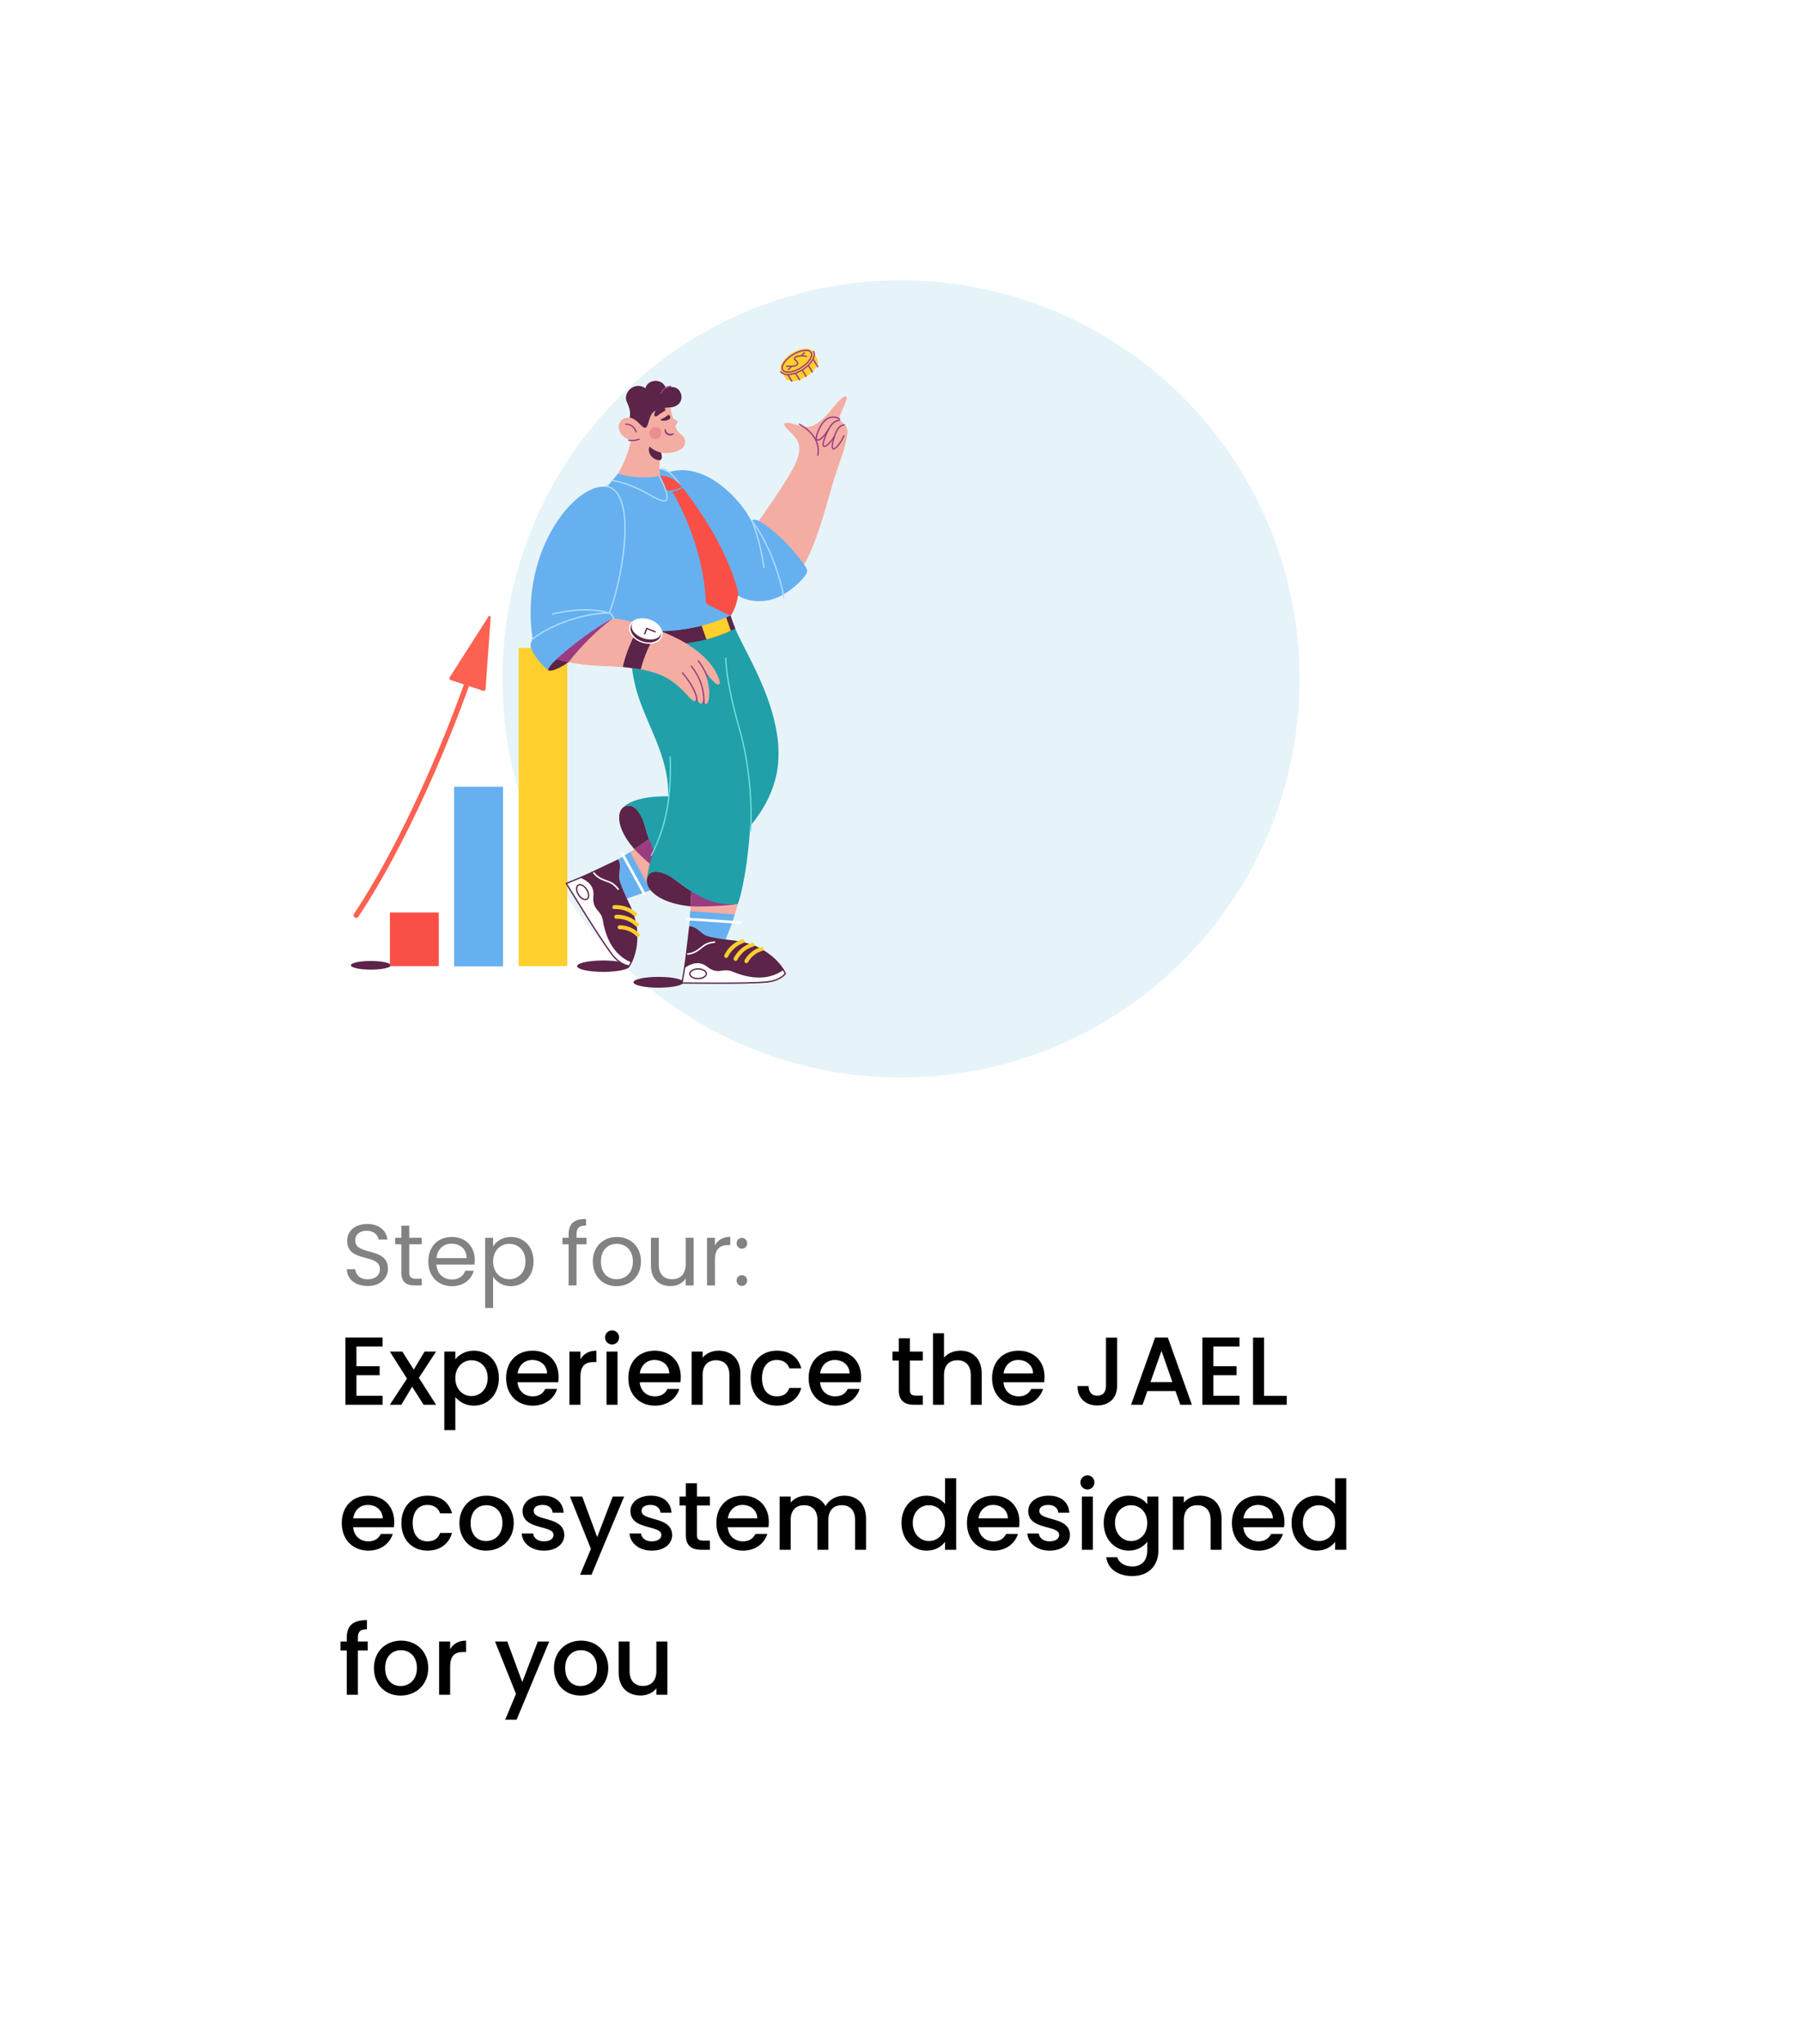 <svg width="373" height="423" viewBox="0 0 373 423" fill="none" xmlns="http://www.w3.org/2000/svg">
<g filter="url(#filter0_d_117_1968)">
<rect x="35" y="29" width="303" height="353" rx="30" fill="white"/>
</g>
<path d="M79.18 276.786H71.5V290.706H79.18V288.846H73.78V284.586H78.58V282.726H73.78V278.646H79.18V276.786ZM87.688 290.706H90.268L86.708 285.126L90.268 279.686H87.888L85.648 283.426L83.268 279.686H80.688L84.248 285.286L80.688 290.706H83.068L85.308 286.966L87.688 290.706ZM94.249 281.306V279.686H91.969V295.946H94.249V289.106C94.969 289.966 96.269 290.886 98.089 290.886C100.989 290.886 103.269 288.546 103.269 285.146C103.269 281.746 100.989 279.506 98.089 279.506C96.289 279.506 94.949 280.386 94.249 281.306ZM100.949 285.146C100.949 287.526 99.309 288.906 97.589 288.906C95.889 288.906 94.249 287.566 94.249 285.186C94.249 282.826 95.889 281.486 97.589 281.486C99.309 281.486 100.949 282.766 100.949 285.146ZM110.163 281.426C111.863 281.426 113.203 282.506 113.243 284.206H107.143C107.383 282.466 108.623 281.426 110.163 281.426ZM115.323 287.426H112.863C112.443 288.286 111.663 288.966 110.263 288.966C108.583 288.966 107.283 287.866 107.123 286.046H115.543C115.603 285.666 115.623 285.306 115.623 284.926C115.623 281.686 113.403 279.506 110.263 279.506C107.003 279.506 104.763 281.726 104.763 285.186C104.763 288.646 107.103 290.886 110.263 290.886C112.963 290.886 114.703 289.346 115.323 287.426ZM120.147 284.906C120.147 282.566 121.187 281.866 122.867 281.866H123.447V279.506C121.887 279.506 120.787 280.186 120.147 281.286V279.686H117.867V290.706H120.147V284.906ZM125.543 290.706H127.823V279.686H125.543V290.706ZM126.703 278.226C127.503 278.226 128.143 277.586 128.143 276.766C128.143 275.946 127.503 275.306 126.703 275.306C125.883 275.306 125.243 275.946 125.243 276.766C125.243 277.586 125.883 278.226 126.703 278.226ZM135.456 281.426C137.156 281.426 138.496 282.506 138.536 284.206H132.436C132.676 282.466 133.916 281.426 135.456 281.426ZM140.616 287.426H138.156C137.736 288.286 136.956 288.966 135.556 288.966C133.876 288.966 132.576 287.866 132.416 286.046H140.836C140.896 285.666 140.916 285.306 140.916 284.926C140.916 281.686 138.696 279.506 135.556 279.506C132.296 279.506 130.056 281.726 130.056 285.186C130.056 288.646 132.396 290.886 135.556 290.886C138.256 290.886 139.996 289.346 140.616 287.426ZM150.98 290.706H153.24V284.206C153.24 281.126 151.3 279.506 148.72 279.506C147.4 279.506 146.18 280.046 145.44 280.946V279.686H143.16V290.706H145.44V284.546C145.44 282.526 146.54 281.486 148.22 281.486C149.88 281.486 150.98 282.526 150.98 284.546V290.706ZM155.388 285.186C155.388 288.646 157.628 290.886 160.788 290.886C163.488 290.886 165.248 289.386 165.868 287.226H163.408C162.988 288.366 162.148 288.966 160.788 288.966C158.948 288.966 157.728 287.606 157.728 285.186C157.728 282.786 158.948 281.426 160.788 281.426C162.148 281.426 163.028 282.106 163.408 283.166H165.868C165.248 280.846 163.488 279.506 160.788 279.506C157.628 279.506 155.388 281.746 155.388 285.186ZM172.781 281.426C174.481 281.426 175.821 282.506 175.861 284.206H169.761C170.001 282.466 171.241 281.426 172.781 281.426ZM177.941 287.426H175.481C175.061 288.286 174.281 288.966 172.881 288.966C171.201 288.966 169.901 287.866 169.741 286.046H178.161C178.221 285.666 178.241 285.306 178.241 284.926C178.241 281.686 176.021 279.506 172.881 279.506C169.621 279.506 167.381 281.726 167.381 285.186C167.381 288.646 169.721 290.886 172.881 290.886C175.581 290.886 177.321 289.346 177.941 287.426ZM186.04 287.646C186.04 289.886 187.26 290.706 189.22 290.706H191.02V288.806H189.62C188.66 288.806 188.34 288.466 188.34 287.646V281.546H191.02V279.686H188.34V276.946H186.04V279.686H184.74V281.546H186.04V287.646ZM193.121 290.706H195.401V284.546C195.401 282.526 196.501 281.486 198.181 281.486C199.841 281.486 200.941 282.526 200.941 284.546V290.706H203.201V284.206C203.201 281.126 201.281 279.506 198.821 279.506C197.401 279.506 196.161 280.046 195.401 280.966V275.906H193.121V290.706ZM210.749 281.426C212.449 281.426 213.789 282.506 213.829 284.206H207.729C207.969 282.466 209.209 281.426 210.749 281.426ZM215.909 287.426H213.449C213.029 288.286 212.249 288.966 210.849 288.966C209.169 288.966 207.869 287.866 207.709 286.046H216.129C216.189 285.666 216.209 285.306 216.209 284.926C216.209 281.686 213.989 279.506 210.849 279.506C207.589 279.506 205.349 281.726 205.349 285.186C205.349 288.646 207.689 290.886 210.849 290.886C213.549 290.886 215.289 289.346 215.909 287.426ZM228.928 286.826C228.928 287.986 228.348 288.826 227.128 288.826C225.908 288.826 225.348 287.986 225.328 286.826H223.028C223.028 289.346 224.728 290.846 227.128 290.846C229.528 290.846 231.228 289.346 231.228 286.826V276.806H228.928V286.826ZM244.318 290.706H246.718L241.738 276.786H239.098L234.118 290.706H236.498L237.498 287.866H243.318L244.318 290.706ZM242.678 286.006H238.138L240.418 279.546L242.678 286.006ZM256.563 276.786H248.883V290.706H256.563V288.846H251.163V284.586H255.963V282.726H251.163V278.646H256.563V276.786ZM259.371 276.806V290.706H266.351V288.866H261.651V276.806H259.371ZM76.14 311.426C77.84 311.426 79.18 312.506 79.22 314.206H73.12C73.36 312.466 74.6 311.426 76.14 311.426ZM81.3 317.426H78.84C78.42 318.286 77.64 318.966 76.24 318.966C74.56 318.966 73.26 317.866 73.1 316.046H81.52C81.58 315.666 81.6 315.306 81.6 314.926C81.6 311.686 79.38 309.506 76.24 309.506C72.98 309.506 70.74 311.726 70.74 315.186C70.74 318.646 73.08 320.886 76.24 320.886C78.94 320.886 80.68 319.346 81.3 317.426ZM83.084 315.186C83.084 318.646 85.324 320.886 88.484 320.886C91.184 320.886 92.944 319.386 93.564 317.226H91.104C90.684 318.366 89.844 318.966 88.484 318.966C86.644 318.966 85.424 317.606 85.424 315.186C85.424 312.786 86.644 311.426 88.484 311.426C89.844 311.426 90.724 312.106 91.104 313.166H93.564C92.944 310.846 91.184 309.506 88.484 309.506C85.324 309.506 83.084 311.746 83.084 315.186ZM106.336 315.186C106.336 311.726 103.856 309.506 100.716 309.506C97.576 309.506 95.096 311.726 95.096 315.186C95.096 318.646 97.476 320.886 100.616 320.886C103.776 320.886 106.336 318.646 106.336 315.186ZM97.416 315.186C97.416 312.686 98.956 311.486 100.676 311.486C102.376 311.486 103.996 312.686 103.996 315.186C103.996 317.686 102.316 318.906 100.616 318.906C98.896 318.906 97.416 317.686 97.416 315.186ZM116.81 317.626C116.69 313.646 110.47 314.886 110.47 312.666C110.47 311.926 111.11 311.426 112.33 311.426C113.57 311.426 114.31 312.086 114.39 313.046H116.67C116.55 310.846 114.91 309.506 112.41 309.506C109.81 309.506 108.17 310.926 108.17 312.686C108.17 316.726 114.57 315.486 114.57 317.646C114.57 318.406 113.87 318.966 112.55 318.966C111.29 318.966 110.43 318.226 110.35 317.326H107.99C108.09 319.326 109.95 320.886 112.59 320.886C115.19 320.886 116.81 319.486 116.81 317.626ZM123.613 318.086L120.513 309.686H117.973L122.313 320.526L120.073 325.886H122.433L129.193 309.686H126.833L123.613 318.086ZM139.134 317.626C139.014 313.646 132.794 314.886 132.794 312.666C132.794 311.926 133.434 311.426 134.654 311.426C135.894 311.426 136.634 312.086 136.714 313.046H138.994C138.874 310.846 137.234 309.506 134.734 309.506C132.134 309.506 130.494 310.926 130.494 312.686C130.494 316.726 136.894 315.486 136.894 317.646C136.894 318.406 136.194 318.966 134.874 318.966C133.614 318.966 132.754 318.226 132.674 317.326H130.314C130.414 319.326 132.274 320.886 134.914 320.886C137.514 320.886 139.134 319.486 139.134 317.626ZM141.958 317.646C141.958 319.886 143.178 320.706 145.138 320.706H146.938V318.806H145.538C144.578 318.806 144.258 318.466 144.258 317.646V311.546H146.938V309.686H144.258V306.946H141.958V309.686H140.658V311.546H141.958V317.646ZM153.679 311.426C155.379 311.426 156.719 312.506 156.759 314.206H150.659C150.899 312.466 152.139 311.426 153.679 311.426ZM158.839 317.426H156.379C155.959 318.286 155.179 318.966 153.779 318.966C152.099 318.966 150.799 317.866 150.639 316.046H159.059C159.119 315.666 159.139 315.306 159.139 314.926C159.139 311.686 156.919 309.506 153.779 309.506C150.519 309.506 148.279 311.726 148.279 315.186C148.279 318.646 150.619 320.886 153.779 320.886C156.479 320.886 158.219 319.346 158.839 317.426ZM177.003 320.706H179.263V314.206C179.263 311.126 177.303 309.506 174.723 309.506C173.123 309.506 171.563 310.346 170.883 311.686C170.123 310.246 168.663 309.506 166.923 309.506C165.603 309.506 164.403 310.046 163.663 310.946V309.686H161.383V320.706H163.663V314.546C163.663 312.526 164.763 311.486 166.443 311.486C168.103 311.486 169.203 312.526 169.203 314.546V320.706H171.463V314.546C171.463 312.526 172.563 311.486 174.243 311.486C175.903 311.486 177.003 312.526 177.003 314.546V320.706ZM186.599 315.146C186.599 318.546 188.899 320.886 191.799 320.886C193.599 320.886 194.919 320.046 195.619 319.046V320.706H197.919V305.906H195.619V311.226C194.779 310.186 193.259 309.506 191.819 309.506C188.899 309.506 186.599 311.746 186.599 315.146ZM195.619 315.186C195.619 317.566 193.999 318.906 192.279 318.906C190.579 318.906 188.939 317.526 188.939 315.146C188.939 312.766 190.579 311.486 192.279 311.486C193.999 311.486 195.619 312.826 195.619 315.186ZM205.554 311.426C207.254 311.426 208.594 312.506 208.634 314.206H202.534C202.774 312.466 204.014 311.426 205.554 311.426ZM210.714 317.426H208.254C207.834 318.286 207.054 318.966 205.654 318.966C203.974 318.966 202.674 317.866 202.514 316.046H210.934C210.994 315.666 211.014 315.306 211.014 314.926C211.014 311.686 208.794 309.506 205.654 309.506C202.394 309.506 200.154 311.726 200.154 315.186C200.154 318.646 202.494 320.886 205.654 320.886C208.354 320.886 210.094 319.346 210.714 317.426ZM221.478 317.626C221.358 313.646 215.138 314.886 215.138 312.666C215.138 311.926 215.778 311.426 216.998 311.426C218.238 311.426 218.978 312.086 219.058 313.046H221.338C221.218 310.846 219.578 309.506 217.078 309.506C214.478 309.506 212.838 310.926 212.838 312.686C212.838 316.726 219.238 315.486 219.238 317.646C219.238 318.406 218.538 318.966 217.218 318.966C215.958 318.966 215.098 318.226 215.018 317.326H212.658C212.758 319.326 214.618 320.886 217.258 320.886C219.858 320.886 221.478 319.486 221.478 317.626ZM223.941 320.706H226.221V309.686H223.941V320.706ZM225.101 308.226C225.901 308.226 226.541 307.586 226.541 306.766C226.541 305.946 225.901 305.306 225.101 305.306C224.281 305.306 223.641 305.946 223.641 306.766C223.641 307.586 224.281 308.226 225.101 308.226ZM228.455 315.146C228.455 318.546 230.755 320.886 233.655 320.886C235.455 320.886 236.775 319.986 237.475 319.046V320.886C237.475 323.086 236.155 324.166 234.395 324.166C232.815 324.166 231.595 323.386 231.255 322.246H228.995C229.275 324.686 231.455 326.146 234.395 326.146C237.835 326.146 239.775 323.886 239.775 320.886V309.686H237.475V311.286C236.795 310.346 235.455 309.506 233.655 309.506C230.755 309.506 228.455 311.746 228.455 315.146ZM237.475 315.186C237.475 317.566 235.855 318.906 234.135 318.906C232.435 318.906 230.795 317.526 230.795 315.146C230.795 312.766 232.435 311.486 234.135 311.486C235.855 311.486 237.475 312.826 237.475 315.186ZM250.59 320.706H252.85V314.206C252.85 311.126 250.91 309.506 248.33 309.506C247.01 309.506 245.79 310.046 245.05 310.946V309.686H242.77V320.706H245.05V314.546C245.05 312.526 246.15 311.486 247.83 311.486C249.49 311.486 250.59 312.526 250.59 314.546V320.706ZM260.398 311.426C262.098 311.426 263.438 312.506 263.478 314.206H257.378C257.618 312.466 258.858 311.426 260.398 311.426ZM265.558 317.426H263.098C262.678 318.286 261.898 318.966 260.498 318.966C258.818 318.966 257.518 317.866 257.358 316.046H265.778C265.838 315.666 265.858 315.306 265.858 314.926C265.858 311.686 263.638 309.506 260.498 309.506C257.238 309.506 254.998 311.726 254.998 315.186C254.998 318.646 257.338 320.886 260.498 320.886C263.198 320.886 264.938 319.346 265.558 317.426ZM267.342 315.146C267.342 318.546 269.642 320.886 272.542 320.886C274.342 320.886 275.662 320.046 276.362 319.046V320.706H278.662V305.906H276.362V311.226C275.522 310.186 274.002 309.506 272.562 309.506C269.642 309.506 267.342 311.746 267.342 315.146ZM276.362 315.186C276.362 317.566 274.742 318.906 273.022 318.906C271.322 318.906 269.682 317.526 269.682 315.146C269.682 312.766 271.322 311.486 273.022 311.486C274.742 311.486 276.362 312.826 276.362 315.186ZM71.78 350.706H74.08V341.546H76.12V339.686H74.08V338.906C74.08 337.646 74.56 337.166 75.96 337.166V335.266C73.08 335.266 71.78 336.366 71.78 338.906V339.686H70.48V341.546H71.78V350.706ZM88.641 345.186C88.641 341.726 86.161 339.506 83.021 339.506C79.881 339.506 77.401 341.726 77.401 345.186C77.401 348.646 79.781 350.886 82.921 350.886C86.081 350.886 88.641 348.646 88.641 345.186ZM79.721 345.186C79.721 342.686 81.261 341.486 82.981 341.486C84.681 341.486 86.301 342.686 86.301 345.186C86.301 347.686 84.621 348.906 82.921 348.906C81.201 348.906 79.721 347.686 79.721 345.186ZM93.174 344.906C93.174 342.566 94.215 341.866 95.894 341.866H96.475V339.506C94.915 339.506 93.814 340.186 93.174 341.286V339.686H90.894V350.706H93.174V344.906ZM108.106 348.086L105.006 339.686H102.466L106.806 350.526L104.566 355.886H106.926L113.686 339.686H111.326L108.106 348.086ZM125.906 345.186C125.906 341.726 123.426 339.506 120.286 339.506C117.146 339.506 114.666 341.726 114.666 345.186C114.666 348.646 117.046 350.886 120.186 350.886C123.346 350.886 125.906 348.646 125.906 345.186ZM116.986 345.186C116.986 342.686 118.526 341.486 120.246 341.486C121.946 341.486 123.566 342.686 123.566 345.186C123.566 347.686 121.886 348.906 120.186 348.906C118.466 348.906 116.986 347.686 116.986 345.186ZM138.14 339.686H135.86V345.826C135.86 347.846 134.76 348.886 133.08 348.886C131.42 348.886 130.32 347.846 130.32 345.826V339.686H128.06V346.166C128.06 349.246 130.02 350.866 132.6 350.866C133.9 350.866 135.14 350.326 135.86 349.386V350.706H138.14V339.686Z" fill="black"/>
<path d="M80.302 262.58C80.302 257.936 73.534 259.952 73.534 256.712C73.534 255.362 74.596 254.66 75.945 254.696C77.475 254.714 78.267 255.668 78.376 256.514H80.175C79.978 254.606 78.412 253.292 76.017 253.292C73.534 253.292 71.859 254.696 71.859 256.766C71.859 261.428 78.645 259.268 78.645 262.652C78.645 263.84 77.71 264.74 76.126 264.74C74.379 264.74 73.641 263.696 73.534 262.652H71.787C71.823 264.722 73.606 266.126 76.126 266.126C78.844 266.126 80.302 264.362 80.302 262.58ZM83.072 263.3C83.072 265.28 84.062 266 85.808 266H87.284V264.614H86.078C85.07 264.614 84.71 264.272 84.71 263.3V257.486H87.284V256.136H84.71V253.652H83.072V256.136H81.794V257.486H83.072V263.3ZM93.463 257.36C95.155 257.36 96.595 258.422 96.577 260.348H90.349C90.529 258.422 91.861 257.36 93.463 257.36ZM98.071 262.958H96.307C95.947 264.02 95.011 264.776 93.535 264.776C91.861 264.776 90.457 263.678 90.331 261.68H98.215C98.251 261.338 98.269 261.05 98.269 260.69C98.269 257.99 96.397 255.974 93.535 255.974C90.655 255.974 88.657 257.936 88.657 261.05C88.657 264.182 90.727 266.162 93.535 266.162C95.983 266.162 97.567 264.758 98.071 262.958ZM102.069 257.954V256.136H100.431V270.68H102.069V264.182C102.681 265.19 103.959 266.162 105.759 266.162C108.405 266.162 110.439 264.092 110.439 261.032C110.439 257.954 108.405 255.974 105.759 255.974C103.959 255.974 102.663 256.91 102.069 257.954ZM108.765 261.032C108.765 263.354 107.235 264.722 105.417 264.722C103.635 264.722 102.069 263.372 102.069 261.05C102.069 258.764 103.635 257.396 105.417 257.396C107.235 257.396 108.765 258.71 108.765 261.032ZM117.7 266H119.338V257.486H121.408V256.136H119.338V255.434C119.338 254.156 119.824 253.616 121.3 253.616V252.248C118.78 252.248 117.7 253.238 117.7 255.434V256.136H116.422V257.486H117.7V266ZM132.677 261.05C132.677 257.936 130.499 255.974 127.691 255.974C124.901 255.974 122.705 257.936 122.705 261.05C122.705 264.182 124.829 266.162 127.619 266.162C130.427 266.162 132.677 264.182 132.677 261.05ZM124.379 261.05C124.379 258.566 125.945 257.396 127.673 257.396C129.365 257.396 131.003 258.566 131.003 261.05C131.003 263.552 129.329 264.722 127.619 264.722C125.909 264.722 124.379 263.552 124.379 261.05ZM143.579 256.136H141.941V261.554C141.941 263.678 140.807 264.722 139.115 264.722C137.459 264.722 136.361 263.696 136.361 261.698V256.136H134.741V261.914C134.741 264.74 136.523 266.144 138.791 266.144C140.105 266.144 141.311 265.568 141.941 264.542V266H143.579V256.136ZM147.983 260.636C147.983 258.35 149.171 257.648 150.737 257.648H151.169V255.956C149.603 255.956 148.541 256.64 147.983 257.738V256.136H146.345V266H147.983V260.636ZM154.662 264.992C154.662 264.362 154.176 263.876 153.582 263.876C152.952 263.876 152.466 264.362 152.466 264.992C152.466 265.622 152.952 266.108 153.582 266.108C154.176 266.108 154.662 265.622 154.662 264.992ZM154.662 257.288C154.662 256.658 154.176 256.172 153.582 256.172C152.952 256.172 152.466 256.658 152.466 257.288C152.466 257.918 152.952 258.404 153.582 258.404C154.176 258.404 154.662 257.918 154.662 257.288Z" fill="#828282"/>
<circle opacity="0.1" cx="186.5" cy="140.5" r="82.5" fill="#098ECE"/>
<path d="M136.302 204.393C139.159 204.393 141.475 203.891 141.475 203.272C141.475 202.653 139.159 202.152 136.302 202.152C133.446 202.152 131.13 202.653 131.13 203.272C131.13 203.891 133.446 204.393 136.302 204.393Z" fill="#5B2448"/>
<path d="M124.882 201.117C127.883 201.117 130.316 200.59 130.316 199.94C130.316 199.289 127.883 198.762 124.882 198.762C121.881 198.762 119.448 199.289 119.448 199.94C119.448 200.59 121.881 201.117 124.882 201.117Z" fill="#5B2448"/>
<path d="M76.763 200.653C79.048 200.653 80.901 200.252 80.901 199.757C80.901 199.262 79.048 198.86 76.763 198.86C74.477 198.86 72.624 199.262 72.624 199.757C72.624 200.252 74.477 200.653 76.763 200.653Z" fill="#5B2448"/>
<path d="M117.286 134.211H107.498V199.792H117.286V134.211Z" fill="#FFCF2D"/>
<path d="M117.286 199.929H107.498C107.462 199.929 107.427 199.914 107.401 199.889C107.376 199.863 107.361 199.828 107.361 199.792V134.211C107.361 134.174 107.376 134.14 107.401 134.114C107.427 134.088 107.462 134.074 107.498 134.074H117.286C117.322 134.074 117.357 134.088 117.383 134.114C117.408 134.14 117.423 134.174 117.423 134.211V199.792C117.423 199.828 117.408 199.863 117.383 199.889C117.357 199.914 117.322 199.929 117.286 199.929ZM107.635 199.655H117.15V134.347H107.635V199.655Z" fill="#FFCF2D"/>
<path d="M103.986 162.942H94.14V199.85H103.986V162.942Z" fill="#66B0F0"/>
<path d="M103.986 199.986H94.14C94.104 199.986 94.069 199.972 94.043 199.946C94.018 199.921 94.003 199.886 94.003 199.85V162.942C94.003 162.906 94.018 162.871 94.043 162.845C94.069 162.82 94.104 162.805 94.14 162.805H103.986C104.022 162.805 104.057 162.82 104.082 162.845C104.108 162.871 104.122 162.906 104.122 162.942V199.85C104.122 199.886 104.108 199.921 104.082 199.946C104.057 199.972 104.022 199.986 103.986 199.986ZM94.277 199.713H103.849V163.079H94.277V199.713Z" fill="#66B0F0"/>
<path d="M90.685 188.967H80.84V199.792H90.685V188.967Z" fill="#F94F46"/>
<path d="M90.685 199.929H80.84C80.803 199.929 80.769 199.914 80.743 199.889C80.717 199.863 80.703 199.828 80.703 199.792V188.967C80.703 188.931 80.717 188.896 80.743 188.871C80.769 188.845 80.803 188.831 80.84 188.831H90.685C90.722 188.831 90.756 188.845 90.782 188.871C90.808 188.896 90.822 188.931 90.822 188.967V199.792C90.822 199.828 90.808 199.863 90.782 199.889C90.756 199.914 90.722 199.929 90.685 199.929ZM80.976 199.655H90.549V189.104H80.976V199.655Z" fill="#F94F46"/>
<path d="M139.396 182.295C137.379 179.012 134.959 176.478 133.618 171.323C132.388 166.594 130.105 166.094 128.879 167.175C127.409 168.471 127.064 174.462 139.396 182.295Z" fill="#5B2448"/>
<path d="M139.915 182.065C139.753 182.138 139.579 182.214 139.396 182.294H139.395C138.142 182.84 136.403 183.529 134.648 184.189C132.878 184.855 131.093 185.493 129.772 185.924L127.656 182.086C127.656 182.086 127.34 178.836 127.842 177.923C128.786 177.359 129.65 176.82 130.427 176.317C130.619 176.193 130.806 176.072 130.988 175.952C131.103 175.877 131.216 175.802 131.327 175.728C132.664 174.84 133.683 174.105 134.337 173.618C134.896 173.201 135.189 172.964 135.189 172.964C135.189 172.964 139.011 178.692 139.915 182.065Z" fill="#F4ADA2"/>
<path d="M134.648 184.189C132.879 184.855 131.093 185.493 129.772 185.924L127.656 182.086L127.842 177.923C128.786 177.359 129.65 176.82 130.428 176.317L134.648 184.189Z" fill="#66B0F0"/>
<path d="M133.346 185.218C133.296 185.218 133.248 185.205 133.206 185.18C133.164 185.155 133.129 185.119 133.105 185.076L128.553 176.782C128.518 176.718 128.51 176.643 128.53 176.574C128.551 176.504 128.598 176.445 128.661 176.41C128.725 176.376 128.8 176.367 128.869 176.388C128.939 176.408 128.998 176.455 129.033 176.519L133.585 184.813C133.608 184.854 133.62 184.901 133.619 184.949C133.618 184.996 133.605 185.043 133.581 185.084C133.557 185.124 133.522 185.158 133.481 185.182C133.44 185.205 133.393 185.218 133.346 185.218H133.346Z" fill="white"/>
<path d="M139.396 182.295H139.395C134.727 179.529 131.327 175.728 131.327 175.728C132.665 174.84 133.683 174.106 134.337 173.618L139.396 182.295Z" fill="#9B3C82"/>
<path d="M152.766 186.961C149.423 187.076 146.01 186.862 140.145 182.353C137.149 180.049 134.325 179.646 133.921 181.777C133.28 185.167 139.915 189.38 152.766 186.961Z" fill="#5B2448"/>
<path d="M152.766 187.018C152.766 187.018 152.639 187.474 152.417 188.202C152.381 188.319 152.343 188.443 152.303 188.573C152.238 188.779 152.168 189.002 152.093 189.237C151.637 190.654 150.988 192.533 150.258 194.206C150.228 194.274 150.198 194.341 150.168 194.409L145.851 194.448L142.681 191.741C142.751 190.904 142.821 189.76 142.884 188.573C142.89 188.45 142.897 188.326 142.904 188.202C142.915 187.985 142.926 187.767 142.936 187.551C142.991 186.458 143.038 185.391 143.074 184.552L143.079 184.446C143.119 183.499 143.142 182.871 143.142 182.871L152.766 187.018Z" fill="#F4ADA2"/>
<path d="M152.766 187.018C150.461 187.536 144.525 187.652 142.936 187.551C142.991 186.458 143.038 185.391 143.074 184.552L143.078 184.446L152.766 187.018Z" fill="#9B3C82"/>
<path d="M152.093 189.237C151.637 190.654 150.988 192.533 150.258 194.206C150.228 194.274 150.198 194.341 150.168 194.409L145.851 194.448L142.681 191.741C142.751 190.904 142.821 189.76 142.884 188.573L152.093 189.237Z" fill="#66B0F0"/>
<path d="M153.285 191.208C153.278 191.208 153.272 191.208 153.265 191.207C153.174 191.201 144.144 190.54 142.151 190.459C142.115 190.458 142.08 190.449 142.048 190.434C142.015 190.419 141.986 190.398 141.961 190.371C141.937 190.345 141.918 190.314 141.906 190.28C141.893 190.246 141.888 190.211 141.889 190.175C141.891 190.139 141.899 190.104 141.914 190.071C141.929 190.038 141.951 190.009 141.977 189.985C142.004 189.96 142.034 189.941 142.068 189.929C142.102 189.917 142.138 189.911 142.174 189.913C144.175 189.994 153.214 190.655 153.305 190.662C153.375 190.667 153.441 190.699 153.489 190.752C153.536 190.805 153.561 190.874 153.559 190.944C153.556 191.015 153.526 191.082 153.475 191.131C153.424 191.18 153.356 191.208 153.285 191.208L153.285 191.208Z" fill="white"/>
<path d="M162.559 201.492C162.023 202.13 160.902 203.017 158.553 203.224C154.225 203.607 141.174 203.409 141.174 203.409C141.424 201.992 141.587 201.068 141.718 200.252C141.712 200.256 141.707 200.261 141.701 200.265C141.874 198.924 142.053 197.525 142.215 196.256C142.442 194.479 142.627 192.955 142.724 192.197C142.725 192.19 142.725 192.184 142.727 192.178C142.767 191.861 142.792 191.683 142.796 191.683C144.352 191.799 145.033 193.197 146.301 193.656C146.342 193.67 146.384 193.685 146.427 193.699C147.507 194.053 149.861 194.389 151.545 194.58C153.615 194.815 155.458 195.504 156.388 195.914C156.558 195.988 156.699 196.055 156.814 196.112C157.015 196.211 157.209 196.313 157.398 196.416C157.46 196.45 157.521 196.484 157.581 196.518C157.676 196.572 157.769 196.626 157.861 196.681C157.889 196.697 157.917 196.714 157.944 196.73C158.534 197.083 159.097 197.478 159.631 197.911C159.675 197.947 159.718 197.983 159.761 198.019C159.777 198.032 159.793 198.045 159.808 198.058C159.823 198.071 159.838 198.083 159.853 198.096C159.857 198.1 159.862 198.104 159.866 198.107C159.873 198.114 159.881 198.12 159.889 198.127C159.892 198.13 159.894 198.132 159.897 198.134C159.936 198.168 159.975 198.202 160.013 198.235C160.023 198.244 160.033 198.253 160.044 198.262C160.065 198.281 160.086 198.3 160.107 198.319C160.116 198.327 160.124 198.335 160.133 198.343C160.161 198.368 160.188 198.392 160.215 198.417C160.217 198.419 160.221 198.421 160.223 198.424L160.25 198.45C160.26 198.459 160.27 198.467 160.279 198.477C160.298 198.493 160.316 198.511 160.335 198.528C160.345 198.537 160.354 198.546 160.364 198.556C160.368 198.56 160.372 198.564 160.376 198.568C160.38 198.572 160.385 198.576 160.39 198.58C160.417 198.607 160.444 198.633 160.471 198.659C160.508 198.695 160.545 198.731 160.58 198.766C160.596 198.782 160.612 198.798 160.627 198.813C160.646 198.832 160.665 198.852 160.684 198.871C160.718 198.905 160.751 198.94 160.784 198.975C160.806 198.997 160.827 199.019 160.848 199.041C160.859 199.053 160.87 199.065 160.881 199.076C160.901 199.098 160.921 199.12 160.94 199.141C160.956 199.158 160.971 199.174 160.986 199.191C161.033 199.242 161.079 199.293 161.123 199.343C161.143 199.367 161.165 199.39 161.184 199.413C161.218 199.453 161.251 199.491 161.283 199.53L161.362 199.624L161.4 199.67C161.413 199.685 161.425 199.701 161.437 199.716C161.461 199.747 161.486 199.777 161.509 199.807C161.559 199.87 161.607 199.932 161.652 199.993C161.668 200.014 161.683 200.033 161.697 200.053C161.791 200.179 161.875 200.299 161.951 200.412C161.966 200.435 161.982 200.458 161.996 200.48C162.023 200.519 162.048 200.558 162.072 200.596C162.109 200.655 162.144 200.712 162.177 200.766C162.193 200.791 162.208 200.816 162.222 200.84C162.335 201.031 162.416 201.186 162.471 201.297C162.478 201.312 162.485 201.327 162.491 201.34C162.52 201.399 162.539 201.443 162.549 201.467V201.468C162.552 201.475 162.554 201.481 162.556 201.484C162.557 201.487 162.558 201.489 162.559 201.492Z" fill="white"/>
<path d="M162.085 200.617C158.356 203.274 153.971 201.879 151.81 200.983C149.946 200.209 149.33 201.208 147.81 200.726C146.54 200.324 146.142 199.417 144.525 199.229C143.554 199.116 142.301 199.736 141.718 200.251C141.712 200.256 141.707 200.261 141.701 200.265C141.874 198.924 142.053 197.525 142.215 196.256C142.442 194.479 142.628 192.955 142.724 192.197C142.725 192.19 142.725 192.184 142.727 192.178C142.767 191.861 142.792 191.683 142.796 191.683C144.352 191.799 145.033 193.197 146.301 193.655C146.342 193.67 146.384 193.685 146.427 193.699C147.507 194.053 149.861 194.389 151.545 194.58C153.615 194.815 155.458 195.504 156.388 195.914C156.558 195.988 156.699 196.055 156.814 196.112C157.015 196.211 157.209 196.313 157.397 196.416C157.46 196.45 157.521 196.484 157.581 196.518C157.676 196.572 157.769 196.626 157.861 196.681C157.889 196.697 157.917 196.714 157.944 196.73C158.534 197.083 159.097 197.478 159.63 197.911C159.675 197.947 159.718 197.983 159.761 198.019C159.777 198.032 159.792 198.045 159.807 198.058C159.822 198.071 159.838 198.083 159.853 198.096C159.857 198.1 159.862 198.104 159.866 198.107C159.873 198.114 159.881 198.12 159.889 198.127C159.892 198.13 159.894 198.132 159.897 198.134C159.907 198.143 159.917 198.151 159.927 198.16C159.956 198.185 159.984 198.21 160.013 198.235C160.023 198.244 160.033 198.253 160.044 198.262C160.064 198.281 160.086 198.3 160.107 198.319C160.116 198.327 160.124 198.335 160.133 198.343C160.161 198.368 160.188 198.392 160.215 198.417C160.217 198.419 160.221 198.421 160.223 198.424L160.25 198.449C160.26 198.459 160.269 198.467 160.279 198.477C160.298 198.493 160.316 198.511 160.335 198.528C160.344 198.537 160.354 198.546 160.363 198.556C160.367 198.56 160.372 198.564 160.376 198.568C160.38 198.572 160.385 198.576 160.39 198.58C160.417 198.607 160.444 198.633 160.471 198.659C160.508 198.695 160.544 198.731 160.58 198.766L160.601 198.787C160.61 198.796 160.618 198.804 160.627 198.813C160.646 198.832 160.665 198.852 160.684 198.871C160.707 198.894 160.73 198.917 160.751 198.94L160.784 198.974L160.8 198.99C160.816 199.008 160.832 199.024 160.848 199.041C160.859 199.053 160.87 199.065 160.881 199.076C160.901 199.097 160.921 199.119 160.94 199.141C160.956 199.157 160.971 199.173 160.986 199.19C161.033 199.241 161.079 199.293 161.122 199.343C161.143 199.366 161.165 199.39 161.184 199.413C161.218 199.452 161.251 199.491 161.283 199.529L161.362 199.623L161.4 199.67C161.412 199.685 161.424 199.7 161.437 199.716C161.461 199.747 161.486 199.777 161.509 199.807C161.559 199.87 161.607 199.931 161.652 199.993C161.668 200.013 161.683 200.033 161.697 200.053C161.79 200.179 161.875 200.298 161.951 200.412C161.966 200.435 161.982 200.457 161.996 200.48C162.023 200.519 162.047 200.558 162.072 200.596C162.076 200.603 162.08 200.61 162.085 200.617Z" fill="#5B2448"/>
<path d="M142.262 197.586C142.194 197.586 142.154 197.583 142.146 197.582C142.103 197.577 142.064 197.556 142.036 197.523C142.009 197.489 141.996 197.446 142 197.403C142.004 197.36 142.025 197.32 142.058 197.293C142.092 197.265 142.134 197.252 142.178 197.255C142.187 197.256 143.183 197.336 144.427 196.451C144.702 196.256 144.927 196.08 145.126 195.926C145.896 195.327 146.321 194.997 147.87 194.791C147.892 194.787 147.914 194.789 147.935 194.794C147.956 194.799 147.975 194.809 147.993 194.822C148.01 194.835 148.025 194.851 148.036 194.87C148.047 194.889 148.054 194.91 148.056 194.931C148.059 194.953 148.058 194.975 148.052 194.996C148.047 195.016 148.037 195.036 148.024 195.053C148.01 195.07 147.994 195.085 147.975 195.096C147.956 195.106 147.935 195.113 147.914 195.116C146.452 195.31 146.076 195.603 145.327 196.185C145.126 196.342 144.898 196.519 144.617 196.719C143.505 197.509 142.58 197.586 142.262 197.586Z" fill="white"/>
<path d="M157.103 202.296C156.855 202.296 156.604 202.287 156.35 202.269C154.915 202.168 153.37 201.778 151.758 201.109C150.733 200.684 150.068 200.778 149.426 200.869C148.934 200.939 148.426 201.011 147.801 200.829C147.212 200.657 146.838 200.38 146.476 200.112C146.025 199.778 145.599 199.463 144.764 199.335C143.334 199.117 141.847 200.207 141.832 200.218C141.818 200.228 141.801 200.236 141.784 200.24C141.767 200.245 141.748 200.246 141.731 200.243C141.713 200.241 141.696 200.234 141.68 200.225C141.665 200.216 141.652 200.204 141.641 200.19C141.63 200.175 141.622 200.159 141.618 200.141C141.614 200.124 141.613 200.106 141.615 200.088C141.618 200.07 141.624 200.053 141.633 200.038C141.642 200.022 141.655 200.009 141.669 199.998C141.733 199.95 143.263 198.828 144.805 199.065C145.707 199.203 146.181 199.554 146.638 199.893C146.997 200.158 147.335 200.408 147.877 200.566C148.446 200.732 148.903 200.667 149.387 200.599C150.035 200.507 150.769 200.403 151.862 200.857C153.447 201.514 154.964 201.898 156.37 201.996C158.51 202.147 160.407 201.645 162.005 200.506C162.02 200.496 162.037 200.489 162.055 200.486C162.072 200.482 162.091 200.482 162.108 200.486C162.126 200.489 162.143 200.496 162.158 200.506C162.172 200.516 162.185 200.529 162.195 200.544C162.205 200.559 162.212 200.576 162.216 200.593C162.219 200.611 162.219 200.629 162.216 200.647C162.212 200.664 162.205 200.681 162.195 200.696C162.185 200.711 162.172 200.724 162.157 200.734C160.698 201.772 159 202.296 157.103 202.296Z" fill="#5B2448"/>
<path d="M144.484 202.649C144.008 202.649 143.559 202.54 143.217 202.342C142.849 202.129 142.645 201.836 142.643 201.518C142.642 201.199 142.842 200.905 143.209 200.688C143.552 200.485 144.006 200.371 144.488 200.369H144.504C144.98 200.369 145.428 200.477 145.77 200.675C146.138 200.888 146.342 201.181 146.344 201.5C146.345 201.818 146.145 202.113 145.778 202.33C145.435 202.533 144.981 202.646 144.499 202.649H144.484ZM144.504 200.642H144.489C144.055 200.645 143.65 200.744 143.348 200.923C143.069 201.088 142.916 201.299 142.917 201.517C142.918 201.734 143.073 201.943 143.354 202.106C143.655 202.28 144.055 202.375 144.483 202.375H144.498C144.932 202.373 145.337 202.273 145.639 202.094C145.918 201.929 146.071 201.718 146.07 201.501C146.069 201.284 145.914 201.074 145.633 200.912C145.333 200.738 144.932 200.642 144.504 200.642Z" fill="#5B2448"/>
<path d="M148.398 203.596C144.564 203.596 141.238 203.547 141.172 203.546C141.152 203.546 141.133 203.541 141.115 203.533C141.097 203.524 141.081 203.512 141.068 203.497C141.056 203.481 141.047 203.464 141.042 203.444C141.037 203.425 141.036 203.405 141.039 203.386C141.3 201.907 141.454 201.031 141.582 200.23C141.822 198.735 141.959 197.559 142.326 194.415C142.403 193.763 142.489 193.025 142.588 192.181C142.589 192.175 142.589 192.167 142.591 192.158L142.631 191.812C142.636 191.776 142.655 191.744 142.683 191.722C142.711 191.699 142.747 191.689 142.783 191.694C142.819 191.698 142.851 191.716 142.874 191.744C142.896 191.772 142.907 191.808 142.903 191.843L142.862 192.193C142.862 192.196 142.861 192.199 142.861 192.202L142.86 192.209C142.761 193.057 142.674 193.795 142.598 194.447C142.23 197.595 142.093 198.772 141.852 200.273C141.728 201.047 141.581 201.889 141.336 203.275C142.847 203.296 154.528 203.443 158.541 203.088C160.703 202.897 161.828 202.115 162.399 201.467C162.391 201.448 162.38 201.425 162.367 201.398C162.362 201.386 162.355 201.372 162.348 201.358C162.278 201.215 162.196 201.065 162.104 200.909C162.09 200.886 162.076 200.862 162.06 200.837C162.027 200.783 161.993 200.727 161.956 200.669C161.932 200.632 161.908 200.594 161.883 200.556C161.867 200.533 161.853 200.512 161.838 200.49C161.757 200.369 161.673 200.25 161.587 200.135C161.572 200.114 161.558 200.095 161.543 200.076C161.494 200.01 161.448 199.95 161.402 199.892C161.367 199.847 161.331 199.802 161.294 199.757L161.255 199.71C161.237 199.688 161.219 199.666 161.2 199.644L161.178 199.617C161.146 199.579 161.114 199.541 161.08 199.503L161.063 199.483C161.049 199.467 161.035 199.451 161.02 199.434C160.976 199.384 160.931 199.333 160.885 199.283C160.87 199.266 160.856 199.251 160.842 199.236L160.838 199.232C160.82 199.211 160.8 199.19 160.781 199.17C160.77 199.158 160.758 199.146 160.746 199.133L160.684 199.068C160.652 199.034 160.619 199 160.586 198.966L160.563 198.943C160.553 198.932 160.542 198.922 160.531 198.911C160.514 198.893 160.5 198.879 160.485 198.865C160.448 198.828 160.412 198.792 160.375 198.757L160.371 198.753C160.338 198.721 160.304 198.688 160.27 198.656C160.241 198.628 160.214 198.602 160.186 198.576L160.156 198.549C160.119 198.514 160.081 198.48 160.042 198.445C160.032 198.436 160.025 198.429 160.017 198.423C159.985 198.393 159.954 198.366 159.922 198.338L159.913 198.33C159.878 198.299 159.843 198.269 159.808 198.238C159.807 198.238 159.802 198.234 159.802 198.233C159.773 198.208 159.746 198.186 159.72 198.163C159.703 198.149 159.689 198.137 159.675 198.126C159.631 198.089 159.588 198.053 159.545 198.018C159.016 197.589 158.458 197.198 157.874 196.848C157.85 196.833 157.829 196.821 157.807 196.808L157.792 196.799C157.704 196.747 157.61 196.692 157.514 196.638C157.454 196.604 157.393 196.57 157.331 196.536C157.128 196.425 156.938 196.326 156.753 196.235C156.621 196.169 156.48 196.103 156.334 196.04C155.488 195.673 154.005 195.178 151.741 194.901C151.705 194.896 151.672 194.878 151.65 194.849C151.627 194.82 151.617 194.784 151.622 194.748C151.626 194.712 151.644 194.679 151.673 194.657C151.702 194.635 151.738 194.625 151.774 194.629C154.071 194.91 155.581 195.415 156.443 195.789C156.593 195.855 156.739 195.922 156.874 195.99C157.063 196.083 157.255 196.183 157.463 196.296C157.526 196.331 157.588 196.365 157.648 196.4C157.747 196.456 157.842 196.511 157.931 196.564L157.945 196.572C157.969 196.586 157.993 196.6 158.017 196.614C158.611 196.971 159.179 197.368 159.717 197.805C159.761 197.841 159.805 197.878 159.849 197.915C159.865 197.927 159.882 197.941 159.898 197.955C159.923 197.977 159.951 198 159.978 198.024C159.98 198.026 159.982 198.027 159.983 198.028C160.022 198.061 160.058 198.092 160.093 198.124L160.103 198.132C160.136 198.161 160.167 198.189 160.199 198.218C160.207 198.224 160.216 198.233 160.226 198.243C160.264 198.276 160.304 198.313 160.344 198.349L160.373 198.376C160.402 198.403 160.43 198.43 160.458 198.457C160.492 198.489 160.527 198.522 160.562 198.556L160.566 198.56C160.604 198.597 160.641 198.633 160.677 198.669C160.692 198.684 160.709 198.701 160.725 198.717C160.735 198.727 160.747 198.739 160.759 198.752L160.781 198.773C160.816 198.809 160.85 198.845 160.883 198.88L160.947 198.947C160.96 198.96 160.97 198.971 160.98 198.982C161.001 199.003 161.021 199.025 161.04 199.047C161.057 199.065 161.073 199.082 161.088 199.099C161.134 199.149 161.181 199.201 161.225 199.252C161.24 199.268 161.255 199.286 161.27 199.303L161.287 199.323C161.322 199.363 161.355 199.402 161.388 199.441L161.41 199.467C161.429 199.49 161.449 199.514 161.468 199.537L161.506 199.583C161.544 199.629 161.581 199.677 161.617 199.722C161.664 199.782 161.712 199.843 161.762 199.91C161.777 199.93 161.793 199.952 161.808 199.973C161.895 200.09 161.982 200.213 162.064 200.335C162.08 200.358 162.096 200.382 162.111 200.406C162.137 200.443 162.162 200.483 162.187 200.522C162.225 200.581 162.261 200.639 162.294 200.694C162.309 200.719 162.325 200.745 162.339 200.769C162.435 200.931 162.52 201.088 162.593 201.236C162.601 201.251 162.608 201.267 162.614 201.28C162.644 201.342 162.664 201.388 162.675 201.414L162.676 201.416C162.677 201.42 162.679 201.424 162.68 201.427C162.681 201.429 162.682 201.431 162.682 201.433C162.698 201.455 162.704 201.483 162.701 201.51C162.697 201.537 162.684 201.561 162.663 201.579C161.602 202.846 159.848 203.247 158.565 203.36C156.438 203.548 152.172 203.596 148.398 203.596ZM162.678 201.423L162.68 201.428L162.678 201.423Z" fill="#5B2448"/>
<path d="M150.314 198.23C150.246 198.23 150.18 198.213 150.12 198.181C150.061 198.149 150.01 198.103 149.972 198.047C149.935 197.991 149.912 197.926 149.906 197.859C149.899 197.792 149.91 197.724 149.936 197.662C149.976 197.566 150.948 195.312 153.573 194.389C153.624 194.371 153.678 194.363 153.732 194.366C153.786 194.368 153.839 194.382 153.888 194.405C153.937 194.428 153.981 194.461 154.017 194.501C154.053 194.541 154.081 194.588 154.099 194.639C154.117 194.69 154.125 194.744 154.122 194.798C154.119 194.852 154.105 194.905 154.081 194.954C154.058 195.002 154.025 195.046 153.984 195.082C153.944 195.118 153.897 195.145 153.846 195.163C151.574 195.962 150.701 197.96 150.692 197.98C150.66 198.054 150.608 198.117 150.54 198.162C150.473 198.206 150.394 198.23 150.314 198.23Z" fill="#FFCF2D"/>
<path d="M152.261 198.855C152.193 198.855 152.126 198.838 152.066 198.806C152.006 198.773 151.955 198.726 151.918 198.669C151.881 198.612 151.858 198.547 151.853 198.479C151.847 198.411 151.858 198.343 151.886 198.281C151.928 198.184 152.958 195.9 155.658 195.11C155.71 195.094 155.764 195.088 155.818 195.093C155.873 195.099 155.925 195.114 155.973 195.14C156.021 195.166 156.063 195.201 156.097 195.243C156.132 195.285 156.157 195.334 156.173 195.386C156.188 195.438 156.193 195.493 156.186 195.547C156.18 195.601 156.164 195.653 156.137 195.701C156.111 195.748 156.075 195.79 156.032 195.824C155.99 195.857 155.941 195.882 155.888 195.897C153.567 196.576 152.646 198.591 152.637 198.611C152.605 198.684 152.552 198.746 152.485 198.789C152.419 198.832 152.341 198.855 152.261 198.855Z" fill="#FFCF2D"/>
<path d="M154.494 199.317C154.425 199.317 154.357 199.3 154.297 199.266C154.236 199.233 154.185 199.185 154.148 199.127C154.111 199.069 154.089 199.003 154.085 198.934C154.08 198.865 154.093 198.797 154.122 198.734C154.161 198.65 155.111 196.669 157.575 195.98C157.679 195.951 157.791 195.965 157.886 196.019C157.98 196.072 158.05 196.161 158.079 196.265C158.108 196.37 158.095 196.481 158.042 196.576C157.989 196.671 157.9 196.741 157.796 196.77C155.707 197.355 154.874 199.065 154.865 199.082C154.832 199.153 154.779 199.212 154.714 199.254C154.648 199.295 154.571 199.317 154.494 199.317Z" fill="#FFCF2D"/>
<path d="M130.221 199.894C129.395 199.781 128.047 199.303 126.622 197.426C123.995 193.966 117.218 182.817 117.218 182.817C118.552 182.274 119.421 181.921 120.182 181.597C120.176 181.595 120.169 181.593 120.162 181.591C121.39 181.023 122.67 180.43 123.832 179.892C125.458 179.138 126.848 178.484 127.542 178.163C127.547 178.16 127.553 178.157 127.559 178.155C127.848 178.021 128.012 177.947 128.015 177.951C128.745 179.329 127.923 180.649 128.209 181.966C128.218 182.009 128.228 182.052 128.239 182.096C128.513 183.199 129.482 185.369 130.216 186.896C131.118 188.773 131.515 190.699 131.662 191.705C131.69 191.887 131.708 192.042 131.721 192.169C131.744 192.393 131.761 192.611 131.774 192.825C131.778 192.896 131.782 192.966 131.785 193.035C131.79 193.144 131.794 193.251 131.796 193.358C131.797 193.391 131.798 193.423 131.799 193.455C131.813 194.142 131.779 194.829 131.696 195.51C131.689 195.567 131.681 195.623 131.674 195.679C131.671 195.699 131.669 195.718 131.665 195.738C131.662 195.758 131.66 195.778 131.658 195.797C131.656 195.802 131.656 195.808 131.655 195.813C131.653 195.823 131.652 195.834 131.65 195.844C131.65 195.847 131.649 195.85 131.649 195.854C131.641 195.905 131.633 195.956 131.625 196.006C131.623 196.019 131.621 196.033 131.618 196.047C131.614 196.074 131.609 196.102 131.604 196.131C131.602 196.142 131.6 196.153 131.598 196.165C131.591 196.202 131.585 196.237 131.579 196.273C131.578 196.277 131.578 196.28 131.577 196.284L131.57 196.321C131.567 196.334 131.565 196.347 131.562 196.36C131.558 196.384 131.553 196.41 131.548 196.434C131.546 196.447 131.543 196.46 131.54 196.473C131.539 196.479 131.538 196.485 131.537 196.49C131.535 196.496 131.535 196.502 131.533 196.509C131.525 196.546 131.518 196.583 131.51 196.619C131.499 196.67 131.488 196.719 131.477 196.769C131.473 196.791 131.468 196.812 131.462 196.833C131.457 196.86 131.45 196.886 131.444 196.912C131.433 196.959 131.421 197.006 131.409 197.052C131.402 197.082 131.395 197.112 131.387 197.142C131.382 197.157 131.379 197.173 131.375 197.188C131.367 197.217 131.36 197.245 131.352 197.273C131.346 197.295 131.34 197.316 131.334 197.338C131.316 197.405 131.296 197.471 131.277 197.535C131.268 197.565 131.26 197.595 131.25 197.624C131.235 197.674 131.22 197.722 131.205 197.77C131.192 197.809 131.179 197.848 131.167 197.886L131.148 197.943C131.142 197.962 131.135 197.98 131.128 197.999C131.115 198.036 131.103 198.073 131.09 198.109C131.063 198.185 131.036 198.257 131.009 198.328C130.999 198.353 130.991 198.376 130.981 198.399C130.925 198.544 130.868 198.679 130.812 198.804C130.801 198.83 130.79 198.855 130.779 198.879C130.76 198.922 130.74 198.964 130.721 199.004C130.691 199.067 130.662 199.127 130.633 199.184C130.62 199.211 130.607 199.236 130.594 199.262C130.493 199.458 130.404 199.61 130.339 199.715C130.33 199.729 130.322 199.743 130.314 199.755C130.279 199.811 130.252 199.85 130.237 199.872L130.236 199.872C130.232 199.879 130.228 199.883 130.226 199.887C130.224 199.889 130.222 199.891 130.221 199.894Z" fill="white"/>
<path d="M130.71 199.028C126.475 197.286 125.324 192.833 124.933 190.527C124.597 188.537 123.422 188.548 123.022 187.005C122.687 185.717 123.244 184.897 122.543 183.429C122.122 182.547 120.93 181.816 120.182 181.597C120.176 181.595 120.169 181.593 120.162 181.591C121.39 181.023 122.67 180.43 123.832 179.892C125.458 179.139 128.012 177.947 128.015 177.951C128.745 179.329 127.923 180.649 128.209 181.966C128.218 182.009 128.228 182.052 128.239 182.096C128.514 183.199 129.482 185.369 130.216 186.896C131.119 188.773 131.515 190.699 131.663 191.705C131.69 191.887 131.709 192.042 131.722 192.169C131.744 192.393 131.761 192.611 131.775 192.825C131.778 192.896 131.782 192.966 131.786 193.035C131.79 193.144 131.794 193.251 131.796 193.358C131.797 193.391 131.798 193.423 131.799 193.455C131.814 194.142 131.779 194.829 131.696 195.51C131.689 195.567 131.681 195.623 131.674 195.679C131.672 195.699 131.669 195.719 131.666 195.738C131.662 195.758 131.661 195.778 131.658 195.797C131.657 195.802 131.656 195.808 131.655 195.813C131.653 195.823 131.652 195.834 131.651 195.844C131.65 195.847 131.649 195.85 131.649 195.854C131.647 195.868 131.645 195.881 131.643 195.894C131.638 195.931 131.632 195.968 131.625 196.006C131.623 196.019 131.621 196.033 131.619 196.047C131.614 196.074 131.609 196.102 131.604 196.131C131.602 196.142 131.6 196.153 131.598 196.165C131.592 196.202 131.586 196.237 131.579 196.273C131.578 196.277 131.578 196.28 131.577 196.284L131.57 196.321C131.567 196.334 131.565 196.347 131.563 196.36C131.558 196.385 131.553 196.41 131.548 196.434C131.546 196.447 131.543 196.46 131.54 196.473C131.539 196.479 131.538 196.485 131.537 196.49C131.536 196.496 131.535 196.502 131.534 196.509C131.526 196.546 131.518 196.583 131.51 196.619C131.499 196.67 131.488 196.719 131.477 196.769L131.471 196.798C131.468 196.81 131.466 196.821 131.463 196.833C131.457 196.86 131.45 196.886 131.444 196.912C131.437 196.944 131.43 196.976 131.422 197.006L131.41 197.052C131.408 197.06 131.406 197.067 131.405 197.074C131.399 197.097 131.393 197.12 131.387 197.142C131.383 197.157 131.379 197.173 131.375 197.188C131.368 197.217 131.36 197.245 131.352 197.273C131.346 197.295 131.34 197.316 131.334 197.338C131.316 197.405 131.297 197.471 131.278 197.535C131.269 197.565 131.26 197.595 131.251 197.624C131.236 197.674 131.221 197.722 131.205 197.77C131.192 197.809 131.18 197.848 131.167 197.886L131.148 197.943C131.142 197.962 131.135 197.98 131.128 197.999C131.116 198.036 131.103 198.073 131.09 198.109C131.064 198.185 131.037 198.257 131.009 198.328C131 198.353 130.991 198.376 130.982 198.399C130.925 198.544 130.868 198.679 130.813 198.804C130.801 198.83 130.791 198.855 130.779 198.879C130.76 198.922 130.741 198.964 130.721 199.004C130.717 199.012 130.714 199.02 130.71 199.028Z" fill="#5B2448"/>
<path d="M127.957 184.167C127.933 184.167 127.909 184.162 127.887 184.152C127.865 184.141 127.846 184.127 127.83 184.108C126.888 182.975 126.44 182.812 125.549 182.488C125.309 182.401 125.037 182.302 124.719 182.171C123.186 181.538 122.693 180.58 122.672 180.539C122.653 180.5 122.65 180.455 122.663 180.414C122.677 180.373 122.707 180.338 122.746 180.319C122.785 180.299 122.83 180.296 122.871 180.31C122.912 180.324 122.946 180.353 122.966 180.392C122.973 180.406 123.437 181.287 124.844 181.868C125.156 181.996 125.424 182.094 125.661 182.18C126.578 182.513 127.083 182.697 128.083 183.898C128.103 183.922 128.115 183.951 128.119 183.982C128.123 184.013 128.119 184.044 128.105 184.072C128.092 184.101 128.071 184.125 128.045 184.141C128.019 184.158 127.988 184.167 127.957 184.167L127.957 184.167Z" fill="white"/>
<path d="M130.71 199.165C130.689 199.165 130.669 199.16 130.65 199.151C128.778 198.379 127.3 197 126.259 195.054C125.581 193.785 125.089 192.27 124.798 190.55C124.613 189.456 124.18 188.944 123.761 188.449C123.44 188.07 123.108 187.678 122.93 187.052C122.762 186.462 122.798 185.998 122.832 185.549C122.875 184.99 122.916 184.462 122.58 183.687C122.005 182.361 120.271 181.703 120.253 181.696C120.219 181.683 120.192 181.658 120.176 181.625C120.161 181.592 120.16 181.554 120.173 181.52C120.185 181.486 120.211 181.459 120.244 181.444C120.277 181.428 120.315 181.427 120.349 181.44C120.424 181.468 122.21 182.147 122.831 183.578C123.194 184.415 123.149 185.002 123.105 185.57C123.071 186.015 123.039 186.434 123.193 186.977C123.355 187.546 123.654 187.899 123.969 188.272C124.392 188.771 124.87 189.337 125.068 190.504C125.354 192.195 125.836 193.683 126.5 194.925C127.512 196.817 128.946 198.155 130.762 198.901C130.791 198.913 130.816 198.935 130.831 198.963C130.846 198.991 130.851 199.023 130.845 199.055C130.838 199.086 130.822 199.114 130.797 199.134C130.773 199.154 130.742 199.165 130.71 199.165H130.71Z" fill="#5B2448"/>
<path d="M121.158 186.296C120.658 186.296 120.057 185.895 119.632 185.227C119.374 184.82 119.224 184.377 119.209 183.978C119.194 183.553 119.333 183.225 119.602 183.054C119.871 182.883 120.228 182.896 120.606 183.091C120.961 183.273 121.299 183.598 121.557 184.004C121.815 184.41 121.965 184.853 121.98 185.252C121.995 185.677 121.856 186.005 121.587 186.176C121.458 186.256 121.31 186.298 121.158 186.296ZM120.03 183.209C119.931 183.207 119.833 183.233 119.749 183.285C119.565 183.402 119.471 183.645 119.483 183.969C119.495 184.32 119.63 184.714 119.863 185.08C120.321 185.801 121.044 186.198 121.44 185.946C121.624 185.829 121.718 185.586 121.707 185.262C121.694 184.911 121.559 184.517 121.326 184.151C121.093 183.785 120.793 183.495 120.481 183.334C120.343 183.258 120.188 183.215 120.03 183.209Z" fill="#5B2448"/>
<path d="M130.234 200.032C130.223 200.031 130.213 200.031 130.202 200.029C128.564 199.805 127.292 198.535 126.513 197.508C123.912 194.083 117.169 183 117.101 182.888C117.091 182.871 117.085 182.852 117.082 182.833C117.08 182.813 117.082 182.793 117.088 182.774C117.095 182.755 117.105 182.738 117.118 182.724C117.132 182.709 117.148 182.698 117.167 182.691C118.559 182.124 119.383 181.788 120.129 181.471C121.523 180.878 122.594 180.368 125.454 179.006C126.046 178.723 126.716 178.404 127.483 178.039C127.488 178.037 127.496 178.033 127.504 178.03L127.819 177.88C127.851 177.864 127.889 177.862 127.923 177.874C127.957 177.886 127.985 177.911 128.001 177.944C128.017 177.977 128.019 178.014 128.006 178.049C127.994 178.083 127.969 178.111 127.936 178.126L127.618 178.278C127.615 178.279 127.612 178.281 127.609 178.282L127.604 178.285C126.833 178.651 126.163 178.97 125.571 179.252C122.707 180.617 121.636 181.127 120.236 181.723C119.515 182.029 118.723 182.352 117.418 182.883C118.205 184.172 124.295 194.136 126.731 197.343C128.043 199.071 129.304 199.608 130.157 199.746C130.169 199.728 130.182 199.707 130.198 199.682C130.206 199.67 130.214 199.658 130.222 199.644C130.305 199.509 130.389 199.359 130.472 199.199C130.485 199.175 130.497 199.15 130.51 199.124C130.539 199.067 130.568 199.008 130.597 198.946C130.616 198.907 130.635 198.866 130.654 198.824C130.665 198.799 130.676 198.776 130.686 198.751C130.745 198.619 130.801 198.485 130.854 198.35C130.863 198.326 130.872 198.304 130.88 198.282C130.91 198.204 130.936 198.133 130.96 198.064C130.98 198.01 130.999 197.956 131.017 197.901L131.037 197.843C131.046 197.817 131.054 197.791 131.063 197.764L131.074 197.728C131.09 197.681 131.105 197.634 131.119 197.585L131.128 197.557C131.134 197.538 131.14 197.518 131.145 197.498C131.165 197.433 131.184 197.368 131.202 197.302C131.208 197.281 131.213 197.261 131.219 197.24C131.219 197.239 131.219 197.237 131.22 197.235C131.228 197.209 131.235 197.181 131.242 197.154C131.246 197.138 131.25 197.121 131.255 197.105L131.277 197.018C131.288 196.973 131.3 196.927 131.311 196.881L131.318 196.849C131.322 196.834 131.325 196.82 131.328 196.805C131.334 196.781 131.339 196.761 131.343 196.741C131.355 196.69 131.365 196.641 131.376 196.591C131.386 196.544 131.396 196.496 131.405 196.448C131.413 196.41 131.42 196.372 131.428 196.335L131.435 196.295C131.445 196.245 131.454 196.194 131.462 196.143C131.465 196.13 131.467 196.12 131.468 196.11C131.476 196.066 131.483 196.026 131.49 195.985L131.491 195.977C131.498 195.93 131.506 195.882 131.513 195.835C131.513 195.834 131.514 195.827 131.514 195.827C131.52 195.789 131.525 195.755 131.53 195.72C131.533 195.698 131.535 195.681 131.538 195.663C131.546 195.605 131.553 195.55 131.56 195.495C131.642 194.819 131.676 194.138 131.662 193.458C131.662 193.431 131.661 193.405 131.66 193.381L131.659 193.363C131.657 193.26 131.653 193.153 131.649 193.041C131.645 192.973 131.641 192.903 131.638 192.832C131.623 192.601 131.606 192.388 131.585 192.183C131.571 192.037 131.551 191.883 131.527 191.725C131.388 190.814 131.018 189.295 130.048 187.232C130.033 187.199 130.031 187.161 130.043 187.127C130.056 187.093 130.081 187.065 130.114 187.05C130.147 187.034 130.184 187.033 130.219 187.045C130.253 187.057 130.281 187.083 130.296 187.115C131.28 189.209 131.656 190.755 131.797 191.684C131.822 191.846 131.842 192.005 131.857 192.156C131.878 192.364 131.896 192.581 131.911 192.817C131.915 192.889 131.918 192.959 131.922 193.029C131.927 193.142 131.931 193.252 131.933 193.355L131.933 193.371C131.934 193.399 131.935 193.427 131.935 193.455C131.95 194.147 131.915 194.84 131.831 195.527C131.825 195.584 131.817 195.641 131.809 195.698C131.806 195.718 131.803 195.739 131.8 195.761C131.796 195.793 131.791 195.829 131.785 195.865L131.784 195.872C131.776 195.923 131.769 195.972 131.761 196.02L131.76 196.028C131.753 196.071 131.746 196.112 131.738 196.155C131.737 196.165 131.734 196.178 131.732 196.191C131.724 196.241 131.714 196.295 131.704 196.347L131.696 196.387C131.689 196.425 131.681 196.464 131.673 196.501C131.664 196.549 131.654 196.599 131.644 196.647C131.633 196.699 131.622 196.749 131.61 196.799C131.606 196.821 131.6 196.844 131.595 196.866C131.592 196.879 131.588 196.896 131.584 196.913L131.577 196.943C131.565 196.992 131.553 197.039 131.541 197.086L131.519 197.176C131.514 197.194 131.51 197.208 131.507 197.222C131.499 197.251 131.491 197.281 131.483 197.308C131.477 197.332 131.471 197.354 131.465 197.376C131.447 197.442 131.427 197.509 131.408 197.574C131.402 197.594 131.395 197.615 131.389 197.637L131.381 197.663C131.365 197.714 131.35 197.764 131.334 197.812L131.323 197.847C131.314 197.875 131.305 197.903 131.296 197.93L131.277 197.987C131.258 198.044 131.238 198.101 131.218 198.155C131.193 198.226 131.166 198.299 131.136 198.378C131.127 198.401 131.117 198.426 131.107 198.451C131.054 198.587 130.996 198.726 130.937 198.86C130.926 198.885 130.914 198.911 130.902 198.937C130.884 198.979 130.864 199.021 130.844 199.063C130.814 199.127 130.784 199.188 130.755 199.245C130.742 199.272 130.728 199.298 130.715 199.324C130.629 199.491 130.541 199.647 130.455 199.787C130.446 199.801 130.438 199.815 130.43 199.827C130.392 199.887 130.364 199.928 130.348 199.951L130.346 199.953C130.344 199.957 130.341 199.96 130.339 199.963L130.336 199.967C130.328 199.988 130.314 200.005 130.296 200.016C130.277 200.028 130.256 200.033 130.234 200.032ZM130.343 199.959C130.342 199.96 130.341 199.961 130.34 199.963C130.341 199.962 130.342 199.96 130.343 199.959Z" fill="#5B2448"/>
<path d="M131.473 189.605C131.373 189.605 131.277 189.569 131.202 189.502C129.396 187.91 127.225 188.123 127.203 188.125C127.095 188.137 126.987 188.106 126.901 188.038C126.816 187.97 126.762 187.871 126.75 187.763C126.738 187.655 126.769 187.546 126.837 187.462C126.905 187.377 127.004 187.322 127.112 187.31C127.215 187.298 129.658 187.047 131.745 188.887C131.808 188.942 131.852 189.015 131.872 189.096C131.892 189.177 131.887 189.262 131.857 189.34C131.828 189.418 131.775 189.485 131.707 189.532C131.638 189.58 131.557 189.605 131.473 189.605Z" fill="#FFCF2D"/>
<path d="M131.845 191.76C131.738 191.76 131.634 191.718 131.558 191.642C129.821 189.938 127.624 190.128 127.602 190.13C127.493 190.141 127.385 190.108 127.301 190.039C127.217 189.969 127.164 189.87 127.154 189.761C127.143 189.653 127.176 189.545 127.246 189.461C127.315 189.377 127.415 189.324 127.523 189.314C127.628 189.304 130.126 189.088 132.133 191.057C132.191 191.114 132.231 191.187 132.247 191.267C132.264 191.347 132.256 191.43 132.225 191.505C132.194 191.58 132.142 191.645 132.074 191.69C132.006 191.736 131.927 191.76 131.845 191.76H131.845Z" fill="#FFCF2D"/>
<path d="M132.017 193.854C131.962 193.854 131.909 193.843 131.859 193.823C131.809 193.802 131.764 193.771 131.726 193.733C130.196 192.195 128.296 192.303 128.277 192.304C128.169 192.311 128.062 192.275 127.981 192.204C127.9 192.132 127.85 192.032 127.842 191.924C127.834 191.816 127.869 191.71 127.94 191.628C128.01 191.546 128.11 191.495 128.218 191.486C128.31 191.479 130.504 191.341 132.308 193.155C132.365 193.212 132.404 193.285 132.419 193.365C132.435 193.444 132.427 193.527 132.395 193.601C132.364 193.676 132.312 193.74 132.244 193.785C132.177 193.83 132.098 193.854 132.017 193.854Z" fill="#FFCF2D"/>
<path d="M160.402 161.588C159.467 164.921 157.696 168.072 155.294 170.92C155.071 174.749 154.322 182.295 152.766 187.018C147.522 187.709 143.516 184.926 140.319 182.468C137.322 180.164 134.441 179.588 133.922 181.777C134.325 179.012 134.729 177.86 135.42 176.132C134.786 174.519 134.272 173.842 133.72 171.726C132.136 165.649 129.6 166.513 128.88 167.175C131.098 164.9 136.285 164.727 138.313 164.796C138.504 157.729 135.104 152.084 132.683 145.691C130.847 140.841 130.364 136.253 130.759 132.72C130.859 131.762 131.048 130.815 131.324 129.892C131.429 129.55 131.544 129.228 131.67 128.924C133.144 125.359 151.21 127.346 151.21 127.346C151.21 127.346 151.485 128.327 152.193 130.071C152.903 131.819 154.231 134.238 155.791 137.397C159.163 144.222 162.735 153.265 160.402 161.588Z" fill="#21A0AA"/>
<path d="M152.193 130.071C151.891 130.231 151.586 130.383 151.278 130.528C149.656 131.286 147.965 131.885 146.227 132.317C142.651 133.224 139.248 133.433 136.95 133.453C134.863 133.476 132.782 133.23 130.758 132.721C130.858 131.762 131.048 130.815 131.324 129.892C135.81 131.074 140.959 130.554 145.193 129.483C145.204 129.48 145.214 129.478 145.224 129.475C146.909 129.054 148.559 128.503 150.16 127.828C150.208 127.807 150.256 127.787 150.304 127.765C150.625 127.626 150.927 127.486 151.21 127.346C151.21 127.346 151.485 128.327 152.193 130.071Z" fill="#5B2448"/>
<path d="M155.388 172.093C155.385 172.093 155.382 172.093 155.379 172.092C155.343 172.09 155.309 172.073 155.285 172.046C155.261 172.019 155.249 171.983 155.252 171.947C155.419 169.373 155.35 166.031 155.063 162.78C154.688 158.522 153.977 154.549 152.951 150.97C151.371 145.458 150.686 141.735 150.39 139.583C150.068 137.242 150.12 136.222 150.122 136.18C150.125 136.144 150.141 136.11 150.168 136.086C150.195 136.062 150.231 136.05 150.267 136.052C150.303 136.054 150.337 136.07 150.361 136.097C150.385 136.124 150.397 136.159 150.396 136.195C150.393 136.236 150.205 140.396 153.214 150.895C154.245 154.49 154.959 158.481 155.336 162.756C155.624 166.021 155.692 169.377 155.524 171.965C155.522 171.999 155.507 172.032 155.481 172.056C155.456 172.079 155.423 172.093 155.388 172.093Z" fill="#6CE0DC"/>
<path d="M134.815 177.162C134.791 177.162 134.768 177.156 134.748 177.144C134.727 177.132 134.71 177.116 134.698 177.096C134.686 177.076 134.679 177.053 134.678 177.029C134.677 177.006 134.683 176.983 134.693 176.962C137.694 171.186 138.893 164.909 138.58 156.612C138.579 156.594 138.582 156.576 138.588 156.559C138.595 156.542 138.604 156.527 138.616 156.513C138.629 156.5 138.643 156.49 138.66 156.482C138.676 156.475 138.694 156.47 138.712 156.47C138.73 156.469 138.747 156.472 138.764 156.478C138.781 156.485 138.797 156.494 138.81 156.506C138.823 156.518 138.834 156.533 138.841 156.55C138.849 156.566 138.853 156.583 138.853 156.601C139.168 164.949 137.96 171.267 134.936 177.088C134.925 177.11 134.907 177.129 134.886 177.142C134.864 177.155 134.84 177.162 134.815 177.162Z" fill="#6CE0DC"/>
<path d="M126.862 127.951C130.234 128.21 138.244 130.629 142.739 133.624C147.234 136.619 148.329 139.269 148.79 140.479C149.251 141.688 148.732 142.091 147.695 140.997C146.406 139.637 145.735 138.924 145.735 138.924C145.735 138.924 146.888 141.17 146.773 143.762C146.657 146.354 145.735 145.835 145.562 144.799C145.562 144.799 145.217 146.93 144.007 144.165C144.007 144.165 144.41 146.239 142.451 144.05C138.699 139.859 135.65 138.175 125.306 137.824C114.765 137.466 112.945 135.122 112.945 135.122L126.862 127.951Z" fill="#F4ADA2"/>
<path d="M173.457 96.704C171.77 101.37 170.283 108.619 167.636 114.47C167.095 115.686 166.469 116.863 165.765 117.993C164.644 119.769 163.343 121.27 161.807 122.324C159.657 115.021 157.134 108.041 157.055 107.824C157.055 107.822 157.054 107.821 157.054 107.819C157.053 107.816 157.052 107.814 157.052 107.814C157.183 107.628 163.01 99.447 164.516 96.23C165.984 93.092 165.462 91.657 164.62 90.553C163.779 89.448 161.255 87.556 162.833 87.503C164.463 87.45 166.36 88.984 168.408 88.029C170.803 86.912 172.404 84.141 173.795 82.79C175.125 81.498 175.635 81.897 175.004 83.316C174.362 84.761 173.562 86.715 173.562 86.715C173.63 86.754 173.688 86.807 173.733 86.871C173.779 86.934 173.81 87.006 173.825 87.083C173.825 87.083 174.456 87.083 174.772 88.082C175.508 88.24 176.163 89.216 173.457 96.704Z" fill="#F4ADA2"/>
<path d="M169.306 91.224C169.237 91.225 169.169 91.21 169.108 91.18C168.768 91.013 168.74 90.444 169.033 89.658C169.706 87.85 170.563 86.731 171.58 86.331C172.616 85.923 173.531 86.38 173.832 86.531C173.849 86.539 173.863 86.55 173.875 86.563C173.887 86.577 173.896 86.593 173.902 86.61C173.907 86.627 173.91 86.645 173.909 86.663C173.907 86.681 173.903 86.698 173.894 86.715C173.886 86.731 173.875 86.745 173.862 86.757C173.848 86.769 173.832 86.778 173.815 86.783C173.798 86.789 173.78 86.791 173.762 86.79C173.744 86.788 173.726 86.783 173.71 86.775C173.436 86.638 172.603 86.222 171.68 86.585C170.739 86.956 169.935 88.022 169.289 89.753C169.039 90.425 169.069 90.856 169.228 90.935C169.478 91.057 170.279 90.551 171.465 88.654C171.484 88.623 171.515 88.602 171.55 88.593C171.586 88.585 171.623 88.591 171.654 88.611C171.684 88.63 171.706 88.66 171.714 88.696C171.722 88.731 171.716 88.768 171.697 88.799C170.728 90.349 169.858 91.224 169.306 91.224Z" fill="#9B3C82"/>
<path d="M170.646 92.516C170.584 92.517 170.523 92.502 170.468 92.472C170.076 92.256 170.216 91.371 170.886 89.841C171.709 87.962 172.387 86.976 173.813 86.805C173.849 86.801 173.885 86.811 173.913 86.833C173.942 86.856 173.961 86.888 173.965 86.924C173.969 86.961 173.959 86.997 173.937 87.025C173.914 87.054 173.881 87.072 173.845 87.077C172.686 87.216 172.028 87.914 171.137 89.951C170.418 91.593 170.472 92.162 170.601 92.233C170.794 92.34 171.558 91.797 172.581 90.292C172.602 90.262 172.633 90.242 172.669 90.235C172.705 90.228 172.742 90.236 172.772 90.256C172.802 90.276 172.822 90.308 172.829 90.344C172.836 90.379 172.828 90.416 172.808 90.446C172.097 91.49 171.197 92.516 170.646 92.516Z" fill="#9B3C82"/>
<path d="M172.531 93.022C172.492 93.022 172.453 93.016 172.415 93.003C172.057 92.875 172.037 92.243 172.352 91.07C172.866 89.154 173.478 87.865 174.793 87.802C174.829 87.801 174.864 87.814 174.891 87.838C174.917 87.863 174.933 87.897 174.935 87.933C174.937 87.968 174.924 88.004 174.9 88.03C174.876 88.057 174.842 88.073 174.806 88.076C173.809 88.123 173.195 88.982 172.616 91.14C172.218 92.623 172.495 92.741 172.507 92.745C172.804 92.851 173.846 91.709 174.568 90.103C174.583 90.07 174.61 90.045 174.644 90.032C174.678 90.019 174.715 90.021 174.748 90.035C174.781 90.05 174.807 90.077 174.82 90.111C174.833 90.144 174.832 90.182 174.817 90.215C174.192 91.607 173.141 93.022 172.531 93.022Z" fill="#9B3C82"/>
<path d="M169.276 94.343C169.264 94.343 169.253 94.342 169.242 94.339C169.225 94.335 169.209 94.327 169.194 94.316C169.18 94.306 169.168 94.292 169.158 94.277C169.149 94.261 169.143 94.244 169.14 94.227C169.138 94.209 169.139 94.191 169.143 94.173C169.295 93.565 169.83 90.405 165.421 87.912C165.405 87.903 165.391 87.892 165.38 87.877C165.368 87.863 165.36 87.847 165.355 87.83C165.35 87.812 165.348 87.794 165.351 87.776C165.353 87.758 165.358 87.74 165.367 87.725C165.376 87.709 165.388 87.695 165.403 87.684C165.417 87.673 165.433 87.665 165.451 87.66C165.469 87.655 165.487 87.654 165.505 87.656C165.523 87.659 165.54 87.665 165.556 87.674C170.138 90.265 169.569 93.598 169.408 94.24C169.401 94.269 169.384 94.296 169.36 94.314C169.336 94.333 169.306 94.343 169.276 94.343Z" fill="#9B3C82"/>
<path d="M166.827 117.416C163.88 113.041 159.566 109.03 156.857 107.705C156.342 107.453 155.838 107.514 155.532 107.82C153.515 103.673 146.081 95.264 138.301 97.74C138.301 97.74 137.379 97.165 136.515 97.107C135.404 97.033 127.871 98.028 127.871 98.028C127.122 99.053 126.294 100.016 125.393 100.908C125.393 100.908 117.037 126.828 130.867 130.053C138.095 131.739 147.464 129.42 151.21 127.346C151.21 127.346 152.535 125.676 152.478 122.969C153.485 124.053 157.903 125.527 162.004 123.088C164.349 121.817 166.056 119.98 166.805 118.929C166.962 118.709 167.049 118.447 167.053 118.176C167.057 117.906 166.978 117.641 166.827 117.416Z" fill="#66B0F0"/>
<path d="M116.832 134.935C114.732 136.562 113.118 138.405 113.492 138.722C113.867 139.039 117.901 138.751 126.862 127.951C126.862 127.951 121.905 131.005 116.832 134.935Z" fill="#5B2448"/>
<path d="M147.695 140.997C146.406 139.637 145.735 138.923 145.735 138.923C145.735 138.923 146.888 141.17 146.773 143.762C146.657 146.354 145.735 145.835 145.562 144.798C145.562 144.798 145.217 146.93 144.007 144.165C144.007 144.165 144.41 146.238 142.451 144.05C138.7 139.859 135.65 138.175 125.306 137.824C121.958 137.71 119.49 137.396 117.681 137.02C117.653 137.015 117.626 137.009 117.598 137.003C116.811 136.842 116.034 136.632 115.273 136.374C115.036 136.292 114.821 136.21 114.627 136.13C113.304 135.584 112.945 135.122 112.945 135.122L121.728 130.596L123.105 129.887L126.854 127.955C126.859 127.952 126.862 127.951 126.862 127.951C130.234 128.21 138.244 130.629 142.739 133.624C147.234 136.619 148.329 139.269 148.79 140.479C149.251 141.688 148.732 142.091 147.695 140.997Z" fill="#F4ADA2"/>
<path d="M144.266 145.137C144.23 145.137 144.195 145.122 144.169 145.097C144.144 145.071 144.129 145.036 144.129 145C144.129 143.296 142.312 140.618 141.167 139.331C141.155 139.317 141.146 139.302 141.14 139.285C141.134 139.268 141.132 139.25 141.133 139.232C141.134 139.214 141.138 139.197 141.146 139.18C141.154 139.164 141.165 139.15 141.178 139.138C141.192 139.126 141.207 139.117 141.224 139.111C141.241 139.105 141.259 139.102 141.277 139.104C141.295 139.105 141.313 139.109 141.329 139.117C141.345 139.125 141.359 139.136 141.371 139.149C142.215 140.097 144.403 142.996 144.403 145C144.403 145.018 144.399 145.036 144.392 145.052C144.386 145.069 144.375 145.084 144.363 145.097C144.35 145.109 144.335 145.119 144.318 145.126C144.302 145.133 144.284 145.137 144.266 145.137Z" fill="#9B3C82"/>
<path d="M145.707 145.655H145.702C145.684 145.654 145.667 145.65 145.65 145.643C145.634 145.636 145.619 145.625 145.607 145.612C145.595 145.599 145.585 145.584 145.579 145.567C145.572 145.55 145.569 145.532 145.57 145.514C145.654 142.73 144.815 140.253 143.005 137.942C142.983 137.913 142.973 137.877 142.977 137.841C142.982 137.805 143 137.772 143.029 137.75C143.057 137.728 143.094 137.718 143.13 137.722C143.166 137.726 143.199 137.745 143.221 137.773C145.072 140.137 145.93 142.672 145.843 145.522C145.842 145.558 145.827 145.592 145.802 145.616C145.776 145.641 145.742 145.655 145.707 145.655Z" fill="#9B3C82"/>
<path d="M146.513 140.183C146.489 140.183 146.465 140.177 146.443 140.164C146.422 140.152 146.405 140.134 146.393 140.112C146.254 139.858 146.122 139.61 145.995 139.371C145.482 138.408 145.039 137.577 144.448 136.85C144.425 136.822 144.415 136.786 144.419 136.75C144.423 136.714 144.441 136.681 144.469 136.659C144.496 136.636 144.532 136.625 144.568 136.629C144.604 136.632 144.637 136.65 144.66 136.677C145.267 137.425 145.716 138.267 146.236 139.242C146.363 139.481 146.495 139.728 146.633 139.981C146.644 140.002 146.65 140.026 146.65 140.049C146.649 140.073 146.643 140.096 146.631 140.117C146.619 140.137 146.601 140.154 146.581 140.166C146.56 140.178 146.537 140.184 146.513 140.184L146.513 140.183Z" fill="#9B3C82"/>
<path d="M126.862 127.951C123.491 130.456 120.206 133.797 117.681 137.02C117.653 137.015 117.626 137.009 117.598 137.003C116.811 136.842 116.034 136.632 115.273 136.374C115.036 136.292 114.821 136.21 114.627 136.13C115.154 135.429 115.771 134.8 116.46 134.258C118.805 132.442 121.203 130.958 123.105 129.887C125.224 128.693 126.727 128.012 126.854 127.955C126.859 127.952 126.862 127.951 126.862 127.951Z" fill="#9B3C82"/>
<path d="M125.998 126.857C128.303 121.154 131.876 102.32 125.767 100.822C119.659 99.325 107.384 113.551 110.265 132.386C110.265 132.386 109.487 133.048 110.035 134.402C110.61 135.825 112.311 137.829 113.492 138.722C112.772 137.829 121.762 130.629 126.862 127.951C126.862 127.951 127.121 127.289 125.998 126.857Z" fill="#66B0F0"/>
<path d="M132.647 138.492C133.233 136.006 134.536 133.019 136.118 130.624L135.298 130.083L132.992 128.561C132.856 128.768 132.721 128.978 132.589 129.191C130.869 131.958 129.517 135.226 128.915 138.025L132.647 138.492Z" fill="#5B2448"/>
<path d="M136.752 131.603C137.144 130.419 136.086 129.004 134.389 128.442C132.691 127.88 130.997 128.385 130.605 129.569C130.213 130.753 131.271 132.168 132.968 132.73C134.666 133.291 136.36 132.787 136.752 131.603Z" fill="#5B2448"/>
<path d="M134.392 133.237C133.879 133.234 133.37 133.149 132.884 132.986C131.988 132.69 131.225 132.166 130.736 131.512C130.236 130.843 130.079 130.116 130.294 129.466C130.733 128.143 132.607 127.569 134.474 128.187C136.34 128.805 137.501 130.383 137.063 131.706C136.848 132.356 136.288 132.846 135.487 133.084C135.131 133.188 134.763 133.239 134.392 133.237ZM132.963 128.209C131.802 128.209 130.835 128.704 130.554 129.552C130.368 130.115 130.51 130.753 130.955 131.348C131.411 131.958 132.127 132.448 132.97 132.727C133.812 133.006 134.679 133.039 135.409 132.822C136.122 132.61 136.617 132.183 136.803 131.62C137.194 130.44 136.111 129.016 134.388 128.446C133.928 128.292 133.447 128.212 132.963 128.209Z" fill="white"/>
<path d="M136.771 131.239C137.107 130.224 136.044 128.958 134.396 128.413C132.749 127.868 131.14 128.249 130.804 129.264C130.467 130.279 131.531 131.545 133.178 132.09C134.826 132.635 136.435 132.254 136.771 131.239Z" fill="white"/>
<path d="M133.446 131.312C133.424 131.312 133.402 131.307 133.382 131.296C133.363 131.286 133.346 131.271 133.334 131.253C133.321 131.235 133.313 131.214 133.31 131.192C133.307 131.17 133.31 131.148 133.318 131.127L133.738 130.001C133.745 129.984 133.754 129.968 133.767 129.955C133.779 129.942 133.794 129.931 133.811 129.924C133.828 129.916 133.846 129.912 133.864 129.912C133.882 129.912 133.9 129.915 133.917 129.921L135.662 130.613C135.695 130.627 135.722 130.653 135.737 130.686C135.751 130.72 135.752 130.757 135.738 130.791C135.725 130.825 135.699 130.852 135.666 130.866C135.632 130.88 135.595 130.881 135.561 130.868L133.946 130.227L133.574 131.223C133.564 131.249 133.547 131.272 133.524 131.288C133.501 131.303 133.474 131.312 133.446 131.312Z" fill="#5B2448"/>
<path d="M127.035 128.145C127.004 128.145 126.974 128.135 126.95 128.116C126.926 128.096 126.909 128.07 126.902 128.04C126.765 127.578 126.462 127.183 126.052 126.93C126.025 126.914 126.004 126.888 125.993 126.857C125.983 126.826 125.984 126.792 125.996 126.762C127.938 121.959 130.957 107.983 127.987 102.711C127.348 101.575 126.458 100.908 125.342 100.727C125.306 100.721 125.274 100.701 125.253 100.672C125.231 100.642 125.223 100.605 125.229 100.57C125.234 100.534 125.254 100.502 125.284 100.481C125.313 100.459 125.35 100.451 125.386 100.457C126.588 100.652 127.543 101.365 128.225 102.576C129.156 104.228 130.063 107.717 129.104 114.966C128.461 119.831 127.205 124.454 126.292 126.759C126.718 127.05 127.028 127.482 127.168 127.978C127.173 127.998 127.173 128.019 127.168 128.039C127.164 128.059 127.155 128.078 127.142 128.094C127.129 128.11 127.113 128.123 127.094 128.132C127.076 128.141 127.055 128.145 127.035 128.145H127.035Z" fill="#B0DCF7"/>
<path d="M137.423 103.801C136.671 103.801 135.534 103.153 134.502 102.566L134.43 102.525C133.02 101.722 129.437 99.828 126.619 99.576C126.583 99.573 126.55 99.555 126.527 99.527C126.503 99.5 126.492 99.464 126.495 99.427C126.499 99.391 126.516 99.358 126.544 99.335C126.572 99.311 126.608 99.3 126.644 99.303C127.832 99.41 130.441 99.939 134.566 102.287L134.638 102.328C135.77 102.974 137.321 103.857 137.793 103.409C138.113 103.106 138.124 102.012 136.364 98.522C136.356 98.506 136.351 98.489 136.349 98.471C136.348 98.453 136.35 98.434 136.356 98.417C136.361 98.4 136.37 98.384 136.382 98.371C136.394 98.357 136.408 98.346 136.424 98.338C136.44 98.329 136.458 98.325 136.476 98.323C136.494 98.322 136.512 98.324 136.529 98.33C136.546 98.336 136.562 98.345 136.575 98.357C136.589 98.368 136.6 98.383 136.608 98.399C138.599 102.346 138.345 103.262 137.982 103.607C137.838 103.743 137.648 103.801 137.423 103.801Z" fill="#B0DCF7"/>
<path d="M141.27 101.477C141.244 101.477 141.22 101.47 141.198 101.457C141.177 101.444 141.16 101.426 141.148 101.404C138.921 97.118 136.856 97.099 136.835 97.1C136.799 97.101 136.764 97.087 136.737 97.062C136.711 97.037 136.696 97.002 136.695 96.966C136.694 96.93 136.708 96.895 136.733 96.869C136.758 96.842 136.792 96.827 136.828 96.826C136.92 96.825 139.073 96.817 141.391 101.277C141.402 101.298 141.407 101.321 141.406 101.345C141.405 101.368 141.399 101.391 141.386 101.411C141.374 101.431 141.357 101.448 141.337 101.46C141.316 101.471 141.293 101.477 141.27 101.477V101.477Z" fill="#B0DCF7"/>
<path d="M162.245 123.826C162.213 123.826 162.181 123.814 162.157 123.793C162.132 123.772 162.116 123.742 162.11 123.71C161.537 120.1 159.321 112.902 155.566 107.873C155.555 107.859 155.547 107.843 155.543 107.825C155.538 107.808 155.537 107.789 155.539 107.771C155.542 107.754 155.548 107.736 155.557 107.721C155.566 107.705 155.579 107.692 155.593 107.681C155.608 107.67 155.624 107.662 155.642 107.658C155.659 107.653 155.677 107.652 155.695 107.655C155.713 107.658 155.73 107.664 155.746 107.673C155.761 107.683 155.775 107.695 155.786 107.71C159.57 112.778 161.803 120.03 162.381 123.667C162.386 123.703 162.378 123.739 162.356 123.769C162.335 123.798 162.303 123.818 162.267 123.823C162.26 123.825 162.253 123.825 162.245 123.826Z" fill="#B0DCF7"/>
<path d="M110.035 132.523C110.007 132.523 109.979 132.514 109.956 132.498C109.933 132.481 109.915 132.458 109.906 132.431C109.896 132.405 109.895 132.376 109.903 132.349C109.911 132.321 109.927 132.297 109.949 132.279C111.925 130.689 114.705 129.246 117.778 128.217C120.351 127.356 122.933 126.841 125.165 126.738C120.075 125.614 114.455 127.201 114.395 127.218C114.36 127.227 114.324 127.222 114.294 127.204C114.263 127.186 114.24 127.157 114.231 127.123C114.221 127.09 114.225 127.053 114.241 127.022C114.257 126.991 114.285 126.967 114.319 126.956C114.335 126.951 115.955 126.489 118.217 126.231C120.306 125.993 123.389 125.886 126.21 126.726C126.241 126.735 126.269 126.756 126.287 126.783C126.304 126.811 126.312 126.845 126.307 126.878C126.302 126.91 126.285 126.94 126.26 126.962C126.234 126.983 126.202 126.994 126.169 126.994C123.756 126.965 120.807 127.492 117.865 128.477C114.822 129.495 112.071 130.922 110.121 132.492C110.096 132.512 110.066 132.523 110.035 132.523Z" fill="#B0DCF7"/>
<path d="M158.096 117.605C158.063 117.605 158.03 117.592 158.005 117.57C157.98 117.547 157.964 117.517 157.961 117.483C157.393 112.436 155.568 107.888 155.549 107.843C155.542 107.826 155.539 107.808 155.539 107.79C155.539 107.772 155.542 107.754 155.549 107.737C155.556 107.721 155.567 107.706 155.579 107.693C155.592 107.68 155.607 107.67 155.624 107.663C155.641 107.657 155.659 107.653 155.677 107.653C155.695 107.654 155.713 107.657 155.73 107.664C155.746 107.672 155.761 107.682 155.774 107.695C155.786 107.708 155.796 107.723 155.803 107.74C155.821 107.786 157.661 112.367 158.232 117.453C158.236 117.489 158.226 117.525 158.203 117.553C158.181 117.581 158.148 117.6 158.112 117.604C158.107 117.604 158.102 117.605 158.096 117.605Z" fill="#B0DCF7"/>
<path d="M139.991 80.296C139.655 80.14 139.288 80.066 138.918 80.08C138.549 80.094 138.188 80.195 137.865 80.376C137.068 78.047 133.966 78.552 133.595 80.352C131.391 78.771 128.818 81.261 129.761 83.204C130.107 83.918 130.632 85.2 130.342 86.435C131.408 86.881 133.507 89.61 133.507 89.61C133.507 89.61 136.963 84.531 138.828 84.31C141.76 83.961 141.434 81.004 139.991 80.296Z" fill="#5B2448"/>
<path d="M136.808 81.502C136.784 81.502 136.762 81.496 136.741 81.485C136.721 81.474 136.704 81.457 136.692 81.438C136.679 81.418 136.672 81.396 136.671 81.373C136.67 81.349 136.675 81.326 136.685 81.305C137.404 79.828 138.766 79.838 138.824 79.839C138.86 79.84 138.895 79.855 138.92 79.881C138.945 79.907 138.959 79.942 138.958 79.978C138.957 80.014 138.942 80.049 138.916 80.074C138.89 80.099 138.855 80.113 138.819 80.112C138.767 80.112 137.571 80.11 136.931 81.425C136.919 81.448 136.902 81.468 136.88 81.481C136.858 81.495 136.833 81.502 136.808 81.502Z" fill="#9B3C82"/>
<path d="M141.815 91.234C141.902 91.881 141.592 92.575 140.93 92.995C139.205 94.087 136.841 93.668 136.841 93.668C136.841 93.668 136.284 95.437 136.63 98.432C136.63 98.432 133.217 99.483 127.871 98.029C127.871 98.029 129.715 95.437 130.612 90.998C129.349 90.897 127.881 89.703 128.098 87.989C128.222 87.011 129.222 86.297 130.23 86.401C131.265 86.509 131.987 87.315 132.82 88.128C133.763 89.047 133.987 88.226 134.289 87.191C134.483 86.526 134.708 85.773 135.176 85.335C136.234 84.345 138.828 84.31 138.828 84.31C138.828 84.31 138.858 84.646 138.926 85.067C139.016 85.622 139.172 86.325 139.411 86.591C139.83 87.058 140.213 86.949 140.246 87.27C140.275 87.545 139.987 87.899 139.817 88.056C140.057 89.932 141.613 89.725 141.815 91.234Z" fill="#F4ADA2"/>
<path d="M130.878 91.288C130.623 91.29 130.369 91.268 130.119 91.222C130.084 91.214 130.053 91.193 130.033 91.162C130.014 91.132 130.007 91.095 130.014 91.06C130.022 91.025 130.043 90.994 130.073 90.974C130.103 90.954 130.14 90.947 130.175 90.954C130.186 90.956 131.244 91.17 132.243 90.767C132.277 90.754 132.314 90.754 132.348 90.769C132.381 90.783 132.407 90.809 132.421 90.843C132.435 90.877 132.434 90.915 132.42 90.948C132.406 90.981 132.379 91.008 132.345 91.021C131.877 91.202 131.379 91.293 130.878 91.288Z" fill="#9B3C82"/>
<path d="M136.841 93.668C136.841 93.668 135.42 93.364 134.498 92.442C134.198 92.641 134.057 94.373 135.789 95.09C137.6 95.84 136.841 93.668 136.841 93.668Z" fill="#5B2448"/>
<path d="M135.441 85.932L135.438 85.827C135.438 85.794 135.439 85.763 135.442 85.731C135.447 85.669 135.456 85.607 135.47 85.546C135.497 85.424 135.539 85.306 135.594 85.195C135.71 84.959 135.88 84.753 136.09 84.596C136.2 84.512 136.321 84.443 136.45 84.392C136.58 84.341 136.718 84.309 136.858 84.299C136.995 84.289 137.132 84.303 137.265 84.339C137.395 84.373 137.517 84.434 137.622 84.518C137.66 84.55 137.691 84.59 137.711 84.635C137.731 84.68 137.74 84.73 137.738 84.779C137.736 84.829 137.721 84.877 137.697 84.92C137.672 84.963 137.638 85 137.597 85.027L137.547 85.06C137.451 85.123 137.368 85.163 137.295 85.209C137.221 85.249 137.158 85.291 137.098 85.327L136.764 85.536C136.651 85.608 136.533 85.696 136.4 85.795L136.191 85.954C136.154 85.982 136.116 86.01 136.077 86.038C136.058 86.053 136.037 86.067 136.017 86.081C135.998 86.096 135.977 86.108 135.956 86.117L135.744 86.166C135.712 86.173 135.679 86.174 135.647 86.169C135.615 86.163 135.584 86.152 135.557 86.135C135.529 86.117 135.505 86.095 135.487 86.068C135.468 86.042 135.454 86.012 135.447 85.98C135.444 85.964 135.441 85.948 135.441 85.932Z" fill="#5B2448"/>
<path d="M136.785 86.788C137.056 86.66 137.715 86.369 138.276 85.894C138.295 85.878 138.317 85.866 138.34 85.858C138.364 85.851 138.388 85.848 138.413 85.85C138.437 85.852 138.461 85.859 138.483 85.871C138.504 85.882 138.524 85.897 138.539 85.916C138.71 86.121 138.927 86.499 138.503 86.774C137.982 87.112 137.022 87.149 136.764 86.949C136.752 86.938 136.742 86.925 136.736 86.91C136.73 86.895 136.728 86.879 136.73 86.863C136.732 86.847 136.738 86.832 136.748 86.819C136.757 86.805 136.77 86.795 136.785 86.788Z" fill="#5B2448"/>
<path opacity="0.52" d="M135.662 90.842C136.35 90.842 136.908 90.284 136.908 89.597C136.908 88.909 136.35 88.352 135.662 88.352C134.974 88.352 134.417 88.909 134.417 89.597C134.417 90.284 134.974 90.842 135.662 90.842Z" fill="#E57281"/>
<path d="M139.439 89.836C139.362 89.922 139.267 89.992 139.161 90.039C139.057 90.085 138.947 90.115 138.835 90.127C138.607 90.155 138.376 90.118 138.169 90.019C138.066 89.967 137.972 89.901 137.888 89.822C137.804 89.743 137.734 89.651 137.678 89.551C137.564 89.351 137.526 89.116 137.572 88.89C137.578 88.862 137.595 88.837 137.618 88.819C137.642 88.802 137.671 88.793 137.7 88.795C137.729 88.797 137.757 88.809 137.777 88.83C137.798 88.85 137.811 88.877 137.814 88.906L137.815 88.913C137.836 89.158 137.954 89.385 138.141 89.544C138.201 89.597 138.268 89.641 138.34 89.677C138.487 89.746 138.647 89.78 138.81 89.777C138.973 89.779 139.134 89.737 139.276 89.655L139.282 89.652C139.306 89.636 139.336 89.63 139.365 89.635C139.394 89.639 139.42 89.654 139.439 89.676C139.458 89.698 139.469 89.727 139.469 89.756C139.469 89.785 139.458 89.814 139.439 89.836V89.836Z" fill="#9B3C82"/>
<path d="M131.669 89.473C131.642 89.473 131.614 89.464 131.591 89.448C131.568 89.432 131.551 89.409 131.541 89.383C130.945 87.77 129.591 87.924 129.534 87.932C129.498 87.936 129.461 87.927 129.433 87.905C129.404 87.883 129.385 87.85 129.38 87.814C129.375 87.778 129.385 87.742 129.407 87.713C129.429 87.684 129.462 87.665 129.498 87.661C129.514 87.659 131.124 87.465 131.798 89.288C131.805 89.309 131.808 89.331 131.805 89.353C131.802 89.375 131.794 89.396 131.782 89.414C131.769 89.432 131.752 89.447 131.733 89.457C131.713 89.467 131.692 89.473 131.669 89.473Z" fill="#9B3C82"/>
<path d="M151.278 130.528C149.656 131.286 147.965 131.885 146.227 132.317L145.224 129.475C146.909 129.054 148.559 128.503 150.159 127.828C150.208 127.808 150.256 127.787 150.304 127.766L151.278 130.528Z" fill="#FFCF2D"/>
<path d="M136.63 98.432C136.63 98.432 139.396 98.374 141.125 100.736C141.125 100.736 149.944 111.364 152.744 122.362C152.8 122.584 152.816 122.813 152.793 123.04C152.703 123.915 152.308 125.716 151.382 127.242C151.343 127.305 151.281 127.35 151.209 127.368C151.138 127.387 151.062 127.377 150.997 127.341L146.519 125.118C146.388 125.044 146.279 124.937 146.202 124.808C146.124 124.679 146.082 124.532 146.078 124.381C146.027 122.213 145.474 112.767 139.048 101.479C139.048 101.479 137.99 101.587 137.898 101.312C137.494 100.102 136.63 98.432 136.63 98.432Z" fill="#F94F46"/>
<path d="M139.021 101.765C138.987 101.765 138.953 101.752 138.928 101.728C138.903 101.705 138.887 101.672 138.885 101.638C138.883 101.603 138.894 101.569 138.916 101.542C138.937 101.515 138.969 101.498 139.003 101.493C139.76 101.383 140.486 101.116 141.134 100.709C141.164 100.689 141.201 100.682 141.236 100.688C141.271 100.695 141.303 100.716 141.323 100.745C141.343 100.775 141.351 100.812 141.345 100.847C141.338 100.882 141.318 100.914 141.289 100.935C140.607 101.368 139.84 101.651 139.04 101.764C139.034 101.765 139.028 101.765 139.021 101.765Z" fill="#66B0F0"/>
<path d="M163.942 73.081C162.128 74.197 161.124 75.864 161.7 76.803L162.586 78.249C163.162 79.189 165.1 79.045 166.914 77.929C168.728 76.812 169.732 75.146 169.156 74.206L168.269 72.76C167.693 71.821 165.756 71.964 163.942 73.081Z" fill="#FFCF2D"/>
<path d="M163.101 77.644C162.312 77.644 161.722 77.384 161.426 76.9L161.662 76.755C162.236 77.692 164.18 77.546 165.995 76.429C167.809 75.312 168.818 73.641 168.244 72.704L168.48 72.559C168.805 73.09 168.731 73.816 168.271 74.601C167.826 75.36 167.069 76.093 166.139 76.665C165.21 77.238 164.215 77.582 163.339 77.637C163.258 77.642 163.179 77.644 163.101 77.644Z" fill="#9B3C82"/>
<path d="M166.163 76.494L165.927 76.64L166.783 78.036L167.019 77.89L166.163 76.494Z" fill="#9B3C82"/>
<path d="M163.178 77.439L162.942 77.584L163.843 79.055L164.08 78.91L163.178 77.439Z" fill="#9B3C82"/>
<path d="M164.793 77.166L164.556 77.311L165.443 78.757L165.679 78.612L164.793 77.166Z" fill="#9B3C82"/>
<path d="M168.403 74.223L168.167 74.368L169.207 76.064L169.443 75.918L168.403 74.223Z" fill="#9B3C82"/>
<path d="M167.431 75.543L167.194 75.688L168.081 77.134L168.317 76.989L167.431 75.543Z" fill="#9B3C82"/>
<path d="M163.494 75.962C163.286 75.962 163.061 75.953 162.819 75.936C162.782 75.933 162.748 75.916 162.724 75.888C162.7 75.861 162.688 75.824 162.691 75.787C162.693 75.751 162.71 75.717 162.738 75.692C162.766 75.668 162.802 75.656 162.839 75.659C164.263 75.761 164.873 75.532 164.968 75.285C165.029 75.128 164.896 74.901 164.612 74.678C164.242 74.387 164.294 74.137 164.358 74.013C164.625 73.498 166.072 73.35 166.957 73.617C166.974 73.622 166.991 73.63 167.005 73.642C167.019 73.653 167.031 73.668 167.04 73.684C167.048 73.7 167.054 73.717 167.056 73.736C167.057 73.754 167.056 73.772 167.05 73.79C167.045 73.807 167.037 73.823 167.025 73.838C167.013 73.852 166.999 73.864 166.983 73.872C166.967 73.881 166.949 73.886 166.931 73.888C166.913 73.89 166.895 73.888 166.877 73.883C166.019 73.625 164.77 73.82 164.604 74.141C164.55 74.245 164.672 74.372 164.783 74.46C165.179 74.771 165.337 75.1 165.227 75.385C165.08 75.766 164.485 75.962 163.494 75.962Z" fill="#9B3C82"/>
<path d="M163.179 76.638C163.152 76.638 163.126 76.63 163.103 76.615C163.08 76.601 163.063 76.579 163.052 76.554C163.041 76.529 163.038 76.502 163.043 76.475C163.048 76.448 163.06 76.424 163.079 76.404L163.678 75.772C163.69 75.759 163.705 75.748 163.722 75.74C163.739 75.733 163.757 75.728 163.775 75.728C163.793 75.727 163.812 75.73 163.829 75.737C163.846 75.743 163.862 75.753 163.875 75.766C163.888 75.778 163.899 75.794 163.906 75.811C163.914 75.827 163.918 75.846 163.918 75.864C163.918 75.882 163.915 75.901 163.908 75.918C163.902 75.935 163.891 75.95 163.879 75.963L163.28 76.595C163.267 76.609 163.251 76.62 163.234 76.627C163.217 76.635 163.198 76.638 163.179 76.638Z" fill="#9B3C82"/>
<path d="M165.906 73.763C165.879 73.763 165.852 73.755 165.83 73.74C165.807 73.725 165.789 73.704 165.779 73.679C165.768 73.654 165.765 73.627 165.769 73.6C165.774 73.573 165.787 73.549 165.805 73.529L166.408 72.893C166.421 72.88 166.436 72.869 166.452 72.862C166.469 72.854 166.487 72.85 166.505 72.85C166.523 72.849 166.541 72.852 166.558 72.859C166.575 72.865 166.591 72.875 166.604 72.888C166.617 72.9 166.628 72.915 166.635 72.932C166.643 72.949 166.647 72.967 166.647 72.985C166.648 73.003 166.645 73.021 166.638 73.038C166.631 73.055 166.622 73.071 166.609 73.084L166.006 73.72C165.993 73.734 165.978 73.744 165.96 73.752C165.943 73.759 165.925 73.763 165.906 73.763Z" fill="#9B3C82"/>
<path d="M163.127 77.152C162.564 77.152 162.125 76.98 161.909 76.627C161.399 75.796 162.339 74.322 164.048 73.27C165.757 72.218 167.494 72.045 168.003 72.876C168.513 73.707 167.573 75.181 165.864 76.233C164.882 76.837 163.89 77.152 163.127 77.152ZM166.798 72.63C166.089 72.63 165.12 72.936 164.193 73.507C162.669 74.444 161.731 75.807 162.145 76.481C162.559 77.156 164.195 76.934 165.719 75.996C167.243 75.058 168.181 73.696 167.767 73.021C167.605 72.757 167.255 72.63 166.799 72.63L166.798 72.63Z" fill="#9B3C82"/>
<path d="M73.72 189.95C73.621 189.95 73.524 189.923 73.439 189.871C73.355 189.82 73.285 189.747 73.239 189.66C73.192 189.572 73.171 189.474 73.176 189.375C73.181 189.276 73.213 189.18 73.269 189.098C77.568 182.732 82.478 173.667 87.093 163.574C91.932 152.992 96.212 141.865 99.471 131.396C99.514 131.257 99.61 131.142 99.738 131.075C99.866 131.007 100.016 130.994 100.154 131.037C100.293 131.08 100.408 131.176 100.475 131.304C100.543 131.432 100.556 131.582 100.513 131.72C97.241 142.233 92.943 153.405 88.086 164.029C83.446 174.175 78.505 183.295 74.173 189.709C74.123 189.783 74.056 189.844 73.977 189.886C73.898 189.928 73.81 189.95 73.72 189.95Z" fill="#FC6151"/>
<path d="M101.114 127.58L93.074 140.181C93.045 140.228 93.026 140.281 93.02 140.336C93.013 140.391 93.02 140.446 93.038 140.498C93.057 140.551 93.087 140.598 93.127 140.637C93.166 140.675 93.214 140.704 93.266 140.722L100.027 142.961C100.079 142.978 100.135 142.983 100.19 142.976C100.245 142.968 100.297 142.948 100.343 142.918C100.389 142.887 100.427 142.846 100.455 142.798C100.483 142.75 100.499 142.697 100.503 142.642L101.571 127.731C101.575 127.676 101.56 127.621 101.53 127.575C101.499 127.529 101.454 127.495 101.401 127.478C101.349 127.46 101.292 127.461 101.24 127.479C101.188 127.498 101.143 127.533 101.114 127.58Z" fill="#FC6151"/>
<defs>
<filter id="filter0_d_117_1968" x="0" y="0" width="373" height="423" filterUnits="userSpaceOnUse" color-interpolation-filters="sRGB">
<feFlood flood-opacity="0" result="BackgroundImageFix"/>
<feColorMatrix in="SourceAlpha" type="matrix" values="0 0 0 0 0 0 0 0 0 0 0 0 0 0 0 0 0 0 127 0" result="hardAlpha"/>
<feOffset dy="6"/>
<feGaussianBlur stdDeviation="17.5"/>
<feComposite in2="hardAlpha" operator="out"/>
<feColorMatrix type="matrix" values="0 0 0 0 0 0 0 0 0 0.093 0 0 0 0 0.138 0 0 0 0.05 0"/>
<feBlend mode="normal" in2="BackgroundImageFix" result="effect1_dropShadow_117_1968"/>
<feBlend mode="normal" in="SourceGraphic" in2="effect1_dropShadow_117_1968" result="shape"/>
</filter>
</defs>
</svg>
